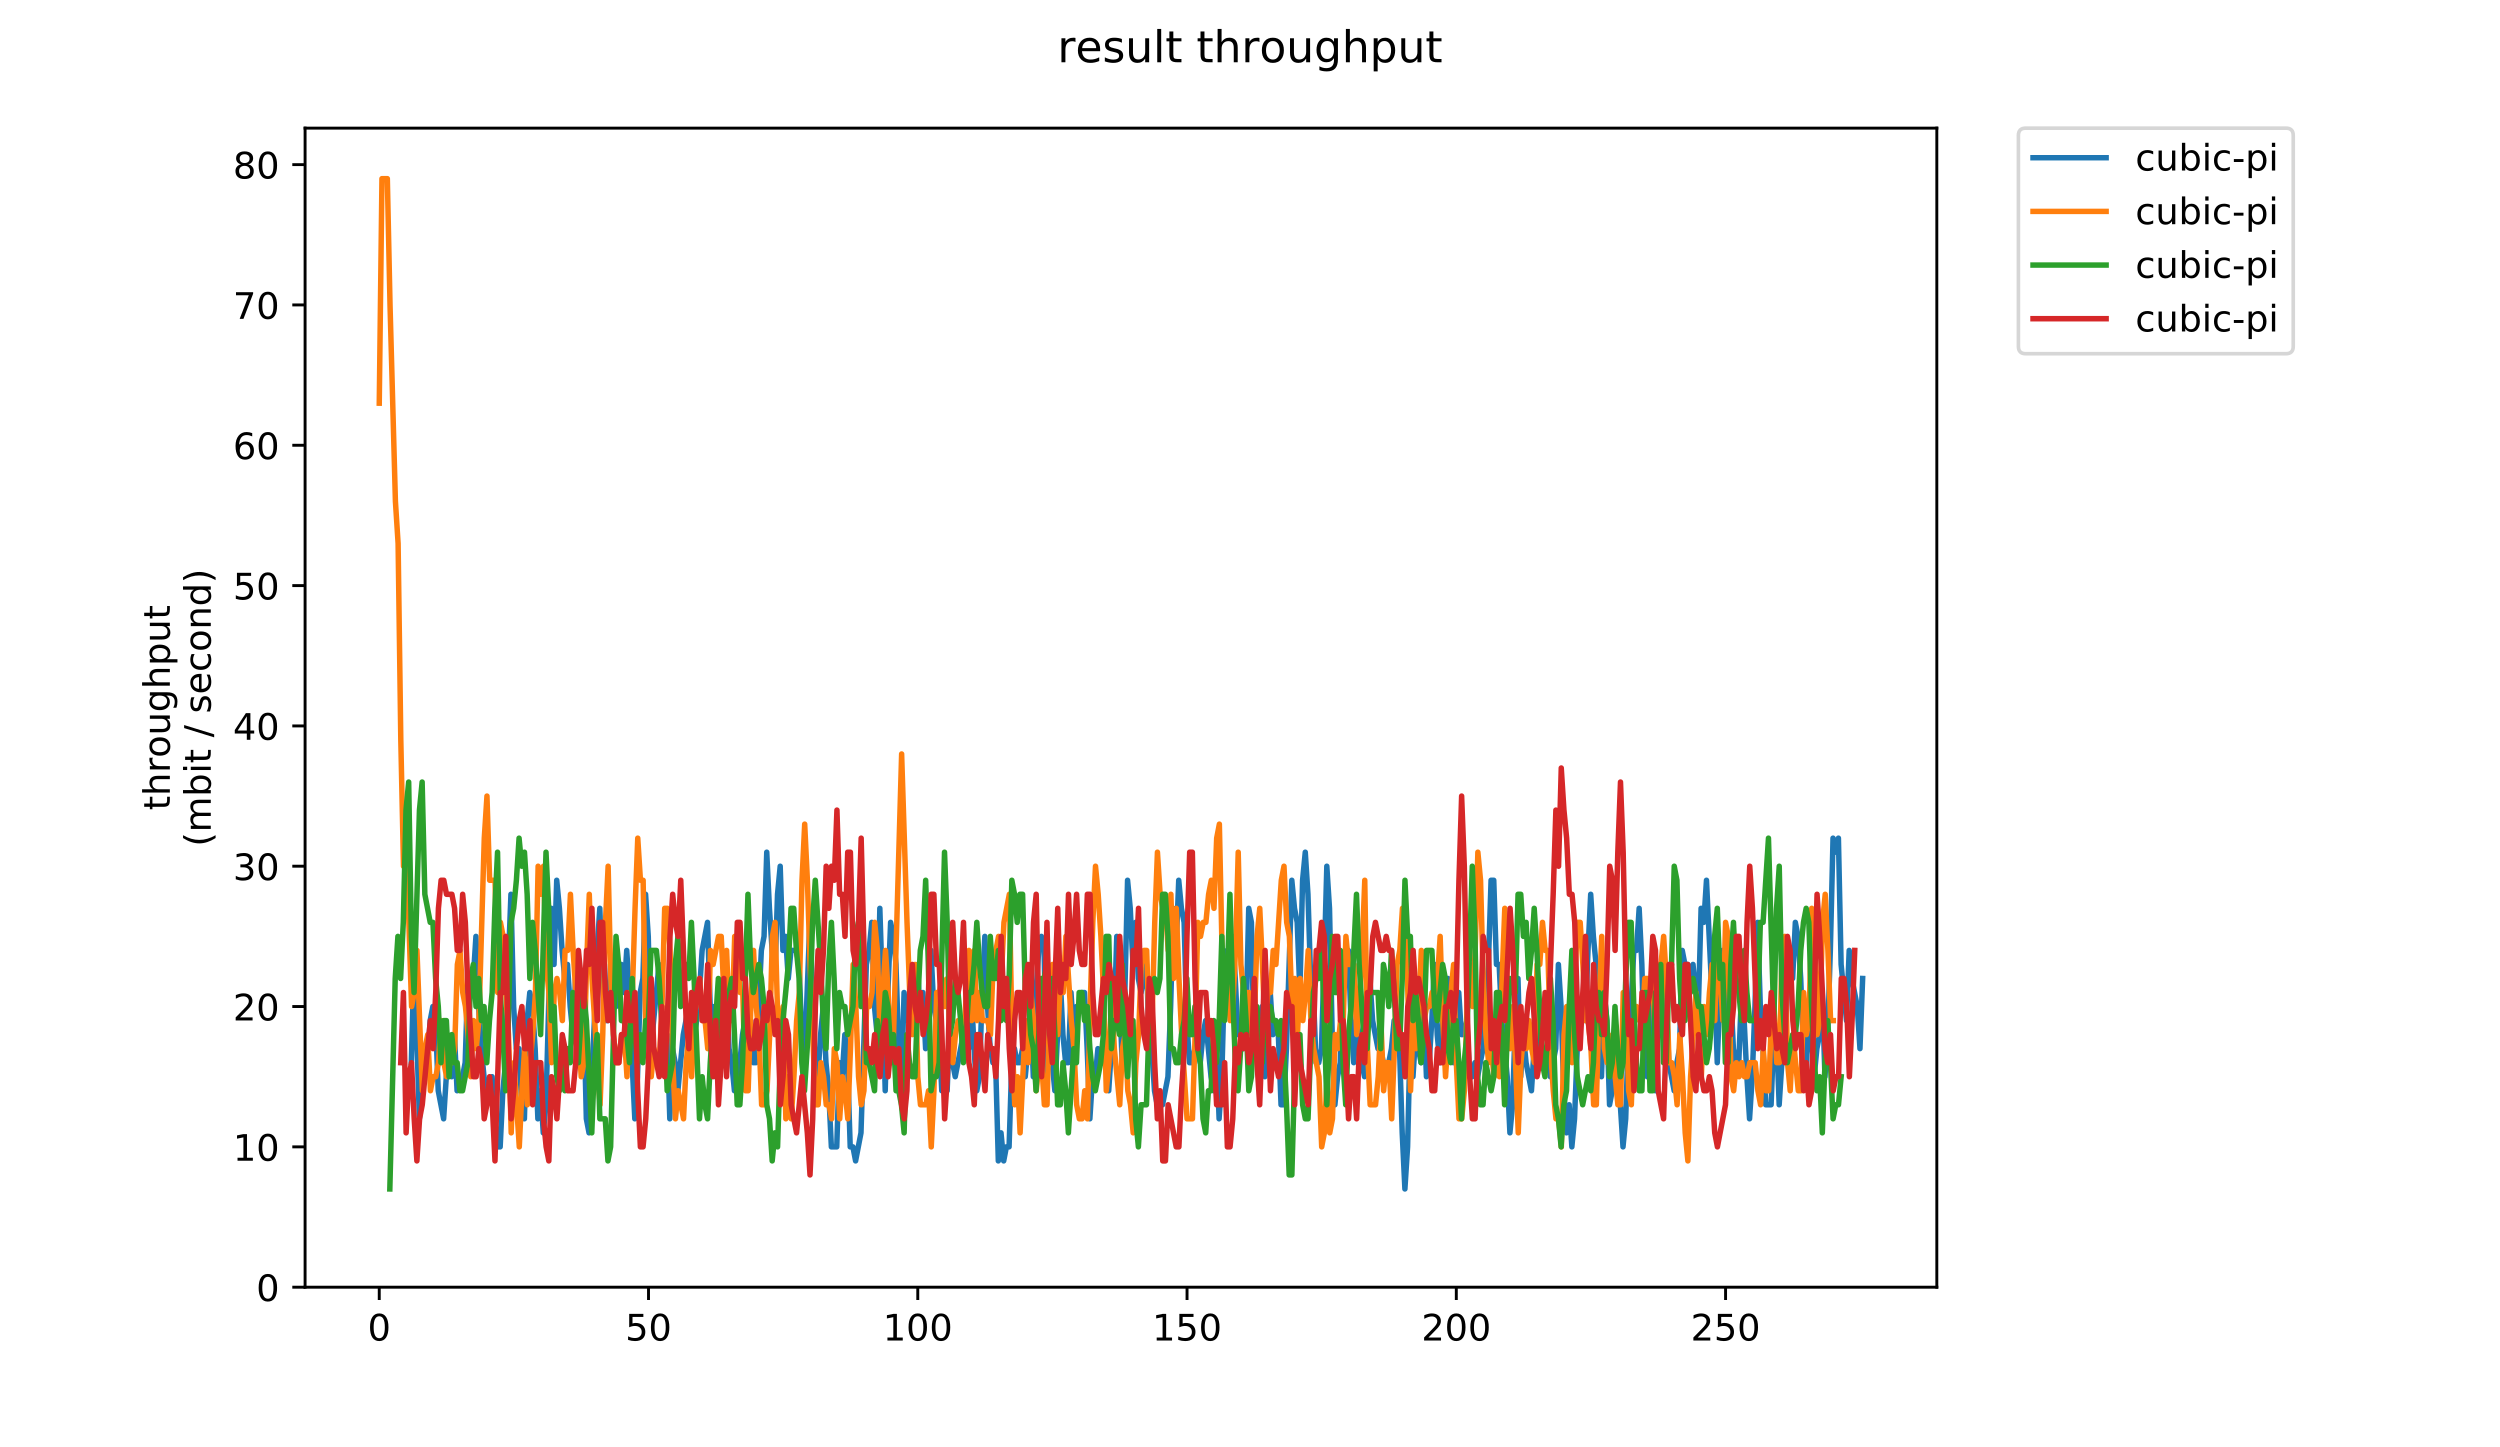 <?xml version="1.0" encoding="utf-8" standalone="no"?>
<!DOCTYPE svg PUBLIC "-//W3C//DTD SVG 1.1//EN"
  "http://www.w3.org/Graphics/SVG/1.1/DTD/svg11.dtd">
<!-- Created with matplotlib (https://matplotlib.org/) -->
<svg height="396pt" version="1.1" viewBox="0 0 684 396" width="684pt" xmlns="http://www.w3.org/2000/svg" xmlns:xlink="http://www.w3.org/1999/xlink">
 <defs>
  <style type="text/css">
*{stroke-linecap:butt;stroke-linejoin:round;}
  </style>
 </defs>
 <g id="figure_1">
  <g id="patch_1">
   <path d="M 0 396 
L 684 396 
L 684 0 
L 0 0 
z
" style="fill:#ffffff;"/>
  </g>
  <g id="axes_1">
   <g id="patch_2">
    <path d="M 83.472 352.174 
L 529.913 352.174 
L 529.913 35.062 
L 83.472 35.062 
z
" style="fill:#ffffff;"/>
   </g>
   <g id="matplotlib.axis_1">
    <g id="xtick_1">
     <g id="line2d_1">
      <defs>
       <path d="M 0 0 
L 0 3.5 
" id="m13f6777099" style="stroke:#000000;stroke-width:0.8;"/>
      </defs>
      <g>
       <use style="stroke:#000000;stroke-width:0.8;" x="103.762" xlink:href="#m13f6777099" y="352.174"/>
      </g>
     </g>
     <g id="text_1">
      <!-- 0 -->
      <defs>
       <path d="M 31.781 66.406 
Q 24.172 66.406 20.328 58.906 
Q 16.5 51.422 16.5 36.375 
Q 16.5 21.391 20.328 13.891 
Q 24.172 6.391 31.781 6.391 
Q 39.453 6.391 43.281 13.891 
Q 47.125 21.391 47.125 36.375 
Q 47.125 51.422 43.281 58.906 
Q 39.453 66.406 31.781 66.406 
z
M 31.781 74.219 
Q 44.047 74.219 50.516 64.516 
Q 56.984 54.828 56.984 36.375 
Q 56.984 17.969 50.516 8.266 
Q 44.047 -1.422 31.781 -1.422 
Q 19.531 -1.422 13.062 8.266 
Q 6.594 17.969 6.594 36.375 
Q 6.594 54.828 13.062 64.516 
Q 19.531 74.219 31.781 74.219 
z
" id="DejaVuSans-48"/>
      </defs>
      <g transform="translate(100.581 366.773)scale(0.1 -0.1)">
       <use xlink:href="#DejaVuSans-48"/>
      </g>
     </g>
    </g>
    <g id="xtick_2">
     <g id="line2d_2">
      <g>
       <use style="stroke:#000000;stroke-width:0.8;" x="177.433" xlink:href="#m13f6777099" y="352.174"/>
      </g>
     </g>
     <g id="text_2">
      <!-- 50 -->
      <defs>
       <path d="M 10.797 72.906 
L 49.516 72.906 
L 49.516 64.594 
L 19.828 64.594 
L 19.828 46.734 
Q 21.969 47.469 24.109 47.828 
Q 26.266 48.188 28.422 48.188 
Q 40.625 48.188 47.75 41.5 
Q 54.891 34.812 54.891 23.391 
Q 54.891 11.625 47.562 5.094 
Q 40.234 -1.422 26.906 -1.422 
Q 22.312 -1.422 17.547 -0.641 
Q 12.797 0.141 7.719 1.703 
L 7.719 11.625 
Q 12.109 9.234 16.797 8.062 
Q 21.484 6.891 26.703 6.891 
Q 35.156 6.891 40.078 11.328 
Q 45.016 15.766 45.016 23.391 
Q 45.016 31 40.078 35.438 
Q 35.156 39.891 26.703 39.891 
Q 22.75 39.891 18.812 39.016 
Q 14.891 38.141 10.797 36.281 
z
" id="DejaVuSans-53"/>
      </defs>
      <g transform="translate(171.07 366.773)scale(0.1 -0.1)">
       <use xlink:href="#DejaVuSans-53"/>
       <use x="63.623" xlink:href="#DejaVuSans-48"/>
      </g>
     </g>
    </g>
    <g id="xtick_3">
     <g id="line2d_3">
      <g>
       <use style="stroke:#000000;stroke-width:0.8;" x="251.104" xlink:href="#m13f6777099" y="352.174"/>
      </g>
     </g>
     <g id="text_3">
      <!-- 100 -->
      <defs>
       <path d="M 12.406 8.297 
L 28.516 8.297 
L 28.516 63.922 
L 10.984 60.406 
L 10.984 69.391 
L 28.422 72.906 
L 38.281 72.906 
L 38.281 8.297 
L 54.391 8.297 
L 54.391 0 
L 12.406 0 
z
" id="DejaVuSans-49"/>
      </defs>
      <g transform="translate(241.56 366.773)scale(0.1 -0.1)">
       <use xlink:href="#DejaVuSans-49"/>
       <use x="63.623" xlink:href="#DejaVuSans-48"/>
       <use x="127.246" xlink:href="#DejaVuSans-48"/>
      </g>
     </g>
    </g>
    <g id="xtick_4">
     <g id="line2d_4">
      <g>
       <use style="stroke:#000000;stroke-width:0.8;" x="324.774" xlink:href="#m13f6777099" y="352.174"/>
      </g>
     </g>
     <g id="text_4">
      <!-- 150 -->
      <g transform="translate(315.231 366.773)scale(0.1 -0.1)">
       <use xlink:href="#DejaVuSans-49"/>
       <use x="63.623" xlink:href="#DejaVuSans-53"/>
       <use x="127.246" xlink:href="#DejaVuSans-48"/>
      </g>
     </g>
    </g>
    <g id="xtick_5">
     <g id="line2d_5">
      <g>
       <use style="stroke:#000000;stroke-width:0.8;" x="398.445" xlink:href="#m13f6777099" y="352.174"/>
      </g>
     </g>
     <g id="text_5">
      <!-- 200 -->
      <defs>
       <path d="M 19.188 8.297 
L 53.609 8.297 
L 53.609 0 
L 7.328 0 
L 7.328 8.297 
Q 12.938 14.109 22.625 23.891 
Q 32.328 33.688 34.812 36.531 
Q 39.547 41.844 41.422 45.531 
Q 43.312 49.219 43.312 52.781 
Q 43.312 58.594 39.234 62.25 
Q 35.156 65.922 28.609 65.922 
Q 23.969 65.922 18.812 64.312 
Q 13.672 62.703 7.812 59.422 
L 7.812 69.391 
Q 13.766 71.781 18.938 73 
Q 24.125 74.219 28.422 74.219 
Q 39.75 74.219 46.484 68.547 
Q 53.219 62.891 53.219 53.422 
Q 53.219 48.922 51.531 44.891 
Q 49.859 40.875 45.406 35.406 
Q 44.188 33.984 37.641 27.219 
Q 31.109 20.453 19.188 8.297 
z
" id="DejaVuSans-50"/>
      </defs>
      <g transform="translate(388.901 366.773)scale(0.1 -0.1)">
       <use xlink:href="#DejaVuSans-50"/>
       <use x="63.623" xlink:href="#DejaVuSans-48"/>
       <use x="127.246" xlink:href="#DejaVuSans-48"/>
      </g>
     </g>
    </g>
    <g id="xtick_6">
     <g id="line2d_6">
      <g>
       <use style="stroke:#000000;stroke-width:0.8;" x="472.116" xlink:href="#m13f6777099" y="352.174"/>
      </g>
     </g>
     <g id="text_6">
      <!-- 250 -->
      <g transform="translate(462.572 366.773)scale(0.1 -0.1)">
       <use xlink:href="#DejaVuSans-50"/>
       <use x="63.623" xlink:href="#DejaVuSans-53"/>
       <use x="127.246" xlink:href="#DejaVuSans-48"/>
      </g>
     </g>
    </g>
   </g>
   <g id="matplotlib.axis_2">
    <g id="ytick_1">
     <g id="line2d_7">
      <defs>
       <path d="M 0 0 
L -3.5 0 
" id="mbad0dc009b" style="stroke:#000000;stroke-width:0.8;"/>
      </defs>
      <g>
       <use style="stroke:#000000;stroke-width:0.8;" x="83.472" xlink:href="#mbad0dc009b" y="352.174"/>
      </g>
     </g>
     <g id="text_7">
      <!-- 0 -->
      <g transform="translate(70.11 355.973)scale(0.1 -0.1)">
       <use xlink:href="#DejaVuSans-48"/>
      </g>
     </g>
    </g>
    <g id="ytick_2">
     <g id="line2d_8">
      <g>
       <use style="stroke:#000000;stroke-width:0.8;" x="83.472" xlink:href="#mbad0dc009b" y="313.783"/>
      </g>
     </g>
     <g id="text_8">
      <!-- 10 -->
      <g transform="translate(63.747 317.582)scale(0.1 -0.1)">
       <use xlink:href="#DejaVuSans-49"/>
       <use x="63.623" xlink:href="#DejaVuSans-48"/>
      </g>
     </g>
    </g>
    <g id="ytick_3">
     <g id="line2d_9">
      <g>
       <use style="stroke:#000000;stroke-width:0.8;" x="83.472" xlink:href="#mbad0dc009b" y="275.392"/>
      </g>
     </g>
     <g id="text_9">
      <!-- 20 -->
      <g transform="translate(63.747 279.191)scale(0.1 -0.1)">
       <use xlink:href="#DejaVuSans-50"/>
       <use x="63.623" xlink:href="#DejaVuSans-48"/>
      </g>
     </g>
    </g>
    <g id="ytick_4">
     <g id="line2d_10">
      <g>
       <use style="stroke:#000000;stroke-width:0.8;" x="83.472" xlink:href="#mbad0dc009b" y="237"/>
      </g>
     </g>
     <g id="text_10">
      <!-- 30 -->
      <defs>
       <path d="M 40.578 39.312 
Q 47.656 37.797 51.625 33 
Q 55.609 28.219 55.609 21.188 
Q 55.609 10.406 48.188 4.484 
Q 40.766 -1.422 27.094 -1.422 
Q 22.516 -1.422 17.656 -0.516 
Q 12.797 0.391 7.625 2.203 
L 7.625 11.719 
Q 11.719 9.328 16.594 8.109 
Q 21.484 6.891 26.812 6.891 
Q 36.078 6.891 40.938 10.547 
Q 45.797 14.203 45.797 21.188 
Q 45.797 27.641 41.281 31.266 
Q 36.766 34.906 28.719 34.906 
L 20.219 34.906 
L 20.219 43.016 
L 29.109 43.016 
Q 36.375 43.016 40.234 45.922 
Q 44.094 48.828 44.094 54.297 
Q 44.094 59.906 40.109 62.906 
Q 36.141 65.922 28.719 65.922 
Q 24.656 65.922 20.016 65.031 
Q 15.375 64.156 9.812 62.312 
L 9.812 71.094 
Q 15.438 72.656 20.344 73.438 
Q 25.25 74.219 29.594 74.219 
Q 40.828 74.219 47.359 69.109 
Q 53.906 64.016 53.906 55.328 
Q 53.906 49.266 50.438 45.094 
Q 46.969 40.922 40.578 39.312 
z
" id="DejaVuSans-51"/>
      </defs>
      <g transform="translate(63.747 240.8)scale(0.1 -0.1)">
       <use xlink:href="#DejaVuSans-51"/>
       <use x="63.623" xlink:href="#DejaVuSans-48"/>
      </g>
     </g>
    </g>
    <g id="ytick_5">
     <g id="line2d_11">
      <g>
       <use style="stroke:#000000;stroke-width:0.8;" x="83.472" xlink:href="#mbad0dc009b" y="198.609"/>
      </g>
     </g>
     <g id="text_11">
      <!-- 40 -->
      <defs>
       <path d="M 37.797 64.312 
L 12.891 25.391 
L 37.797 25.391 
z
M 35.203 72.906 
L 47.609 72.906 
L 47.609 25.391 
L 58.016 25.391 
L 58.016 17.188 
L 47.609 17.188 
L 47.609 0 
L 37.797 0 
L 37.797 17.188 
L 4.891 17.188 
L 4.891 26.703 
z
" id="DejaVuSans-52"/>
      </defs>
      <g transform="translate(63.747 202.408)scale(0.1 -0.1)">
       <use xlink:href="#DejaVuSans-52"/>
       <use x="63.623" xlink:href="#DejaVuSans-48"/>
      </g>
     </g>
    </g>
    <g id="ytick_6">
     <g id="line2d_12">
      <g>
       <use style="stroke:#000000;stroke-width:0.8;" x="83.472" xlink:href="#mbad0dc009b" y="160.218"/>
      </g>
     </g>
     <g id="text_12">
      <!-- 50 -->
      <g transform="translate(63.747 164.017)scale(0.1 -0.1)">
       <use xlink:href="#DejaVuSans-53"/>
       <use x="63.623" xlink:href="#DejaVuSans-48"/>
      </g>
     </g>
    </g>
    <g id="ytick_7">
     <g id="line2d_13">
      <g>
       <use style="stroke:#000000;stroke-width:0.8;" x="83.472" xlink:href="#mbad0dc009b" y="121.827"/>
      </g>
     </g>
     <g id="text_13">
      <!-- 60 -->
      <defs>
       <path d="M 33.016 40.375 
Q 26.375 40.375 22.484 35.828 
Q 18.609 31.297 18.609 23.391 
Q 18.609 15.531 22.484 10.953 
Q 26.375 6.391 33.016 6.391 
Q 39.656 6.391 43.531 10.953 
Q 47.406 15.531 47.406 23.391 
Q 47.406 31.297 43.531 35.828 
Q 39.656 40.375 33.016 40.375 
z
M 52.594 71.297 
L 52.594 62.312 
Q 48.875 64.062 45.094 64.984 
Q 41.312 65.922 37.594 65.922 
Q 27.828 65.922 22.672 59.328 
Q 17.531 52.734 16.797 39.406 
Q 19.672 43.656 24.016 45.922 
Q 28.375 48.188 33.594 48.188 
Q 44.578 48.188 50.953 41.516 
Q 57.328 34.859 57.328 23.391 
Q 57.328 12.156 50.688 5.359 
Q 44.047 -1.422 33.016 -1.422 
Q 20.359 -1.422 13.672 8.266 
Q 6.984 17.969 6.984 36.375 
Q 6.984 53.656 15.188 63.938 
Q 23.391 74.219 37.203 74.219 
Q 40.922 74.219 44.703 73.484 
Q 48.484 72.75 52.594 71.297 
z
" id="DejaVuSans-54"/>
      </defs>
      <g transform="translate(63.747 125.626)scale(0.1 -0.1)">
       <use xlink:href="#DejaVuSans-54"/>
       <use x="63.623" xlink:href="#DejaVuSans-48"/>
      </g>
     </g>
    </g>
    <g id="ytick_8">
     <g id="line2d_14">
      <g>
       <use style="stroke:#000000;stroke-width:0.8;" x="83.472" xlink:href="#mbad0dc009b" y="83.435"/>
      </g>
     </g>
     <g id="text_14">
      <!-- 70 -->
      <defs>
       <path d="M 8.203 72.906 
L 55.078 72.906 
L 55.078 68.703 
L 28.609 0 
L 18.312 0 
L 43.219 64.594 
L 8.203 64.594 
z
" id="DejaVuSans-55"/>
      </defs>
      <g transform="translate(63.747 87.235)scale(0.1 -0.1)">
       <use xlink:href="#DejaVuSans-55"/>
       <use x="63.623" xlink:href="#DejaVuSans-48"/>
      </g>
     </g>
    </g>
    <g id="ytick_9">
     <g id="line2d_15">
      <g>
       <use style="stroke:#000000;stroke-width:0.8;" x="83.472" xlink:href="#mbad0dc009b" y="45.044"/>
      </g>
     </g>
     <g id="text_15">
      <!-- 80 -->
      <defs>
       <path d="M 31.781 34.625 
Q 24.75 34.625 20.719 30.859 
Q 16.703 27.094 16.703 20.516 
Q 16.703 13.922 20.719 10.156 
Q 24.75 6.391 31.781 6.391 
Q 38.812 6.391 42.859 10.172 
Q 46.922 13.969 46.922 20.516 
Q 46.922 27.094 42.891 30.859 
Q 38.875 34.625 31.781 34.625 
z
M 21.922 38.812 
Q 15.578 40.375 12.031 44.719 
Q 8.5 49.078 8.5 55.328 
Q 8.5 64.062 14.719 69.141 
Q 20.953 74.219 31.781 74.219 
Q 42.672 74.219 48.875 69.141 
Q 55.078 64.062 55.078 55.328 
Q 55.078 49.078 51.531 44.719 
Q 48 40.375 41.703 38.812 
Q 48.828 37.156 52.797 32.312 
Q 56.781 27.484 56.781 20.516 
Q 56.781 9.906 50.312 4.234 
Q 43.844 -1.422 31.781 -1.422 
Q 19.734 -1.422 13.25 4.234 
Q 6.781 9.906 6.781 20.516 
Q 6.781 27.484 10.781 32.312 
Q 14.797 37.156 21.922 38.812 
z
M 18.312 54.391 
Q 18.312 48.734 21.844 45.562 
Q 25.391 42.391 31.781 42.391 
Q 38.141 42.391 41.719 45.562 
Q 45.312 48.734 45.312 54.391 
Q 45.312 60.062 41.719 63.234 
Q 38.141 66.406 31.781 66.406 
Q 25.391 66.406 21.844 63.234 
Q 18.312 60.062 18.312 54.391 
z
" id="DejaVuSans-56"/>
      </defs>
      <g transform="translate(63.747 48.843)scale(0.1 -0.1)">
       <use xlink:href="#DejaVuSans-56"/>
       <use x="63.623" xlink:href="#DejaVuSans-48"/>
      </g>
     </g>
    </g>
    <g id="text_16">
     <!-- throughput -->
     <defs>
      <path d="M 18.312 70.219 
L 18.312 54.688 
L 36.812 54.688 
L 36.812 47.703 
L 18.312 47.703 
L 18.312 18.016 
Q 18.312 11.328 20.141 9.422 
Q 21.969 7.516 27.594 7.516 
L 36.812 7.516 
L 36.812 0 
L 27.594 0 
Q 17.188 0 13.234 3.875 
Q 9.281 7.766 9.281 18.016 
L 9.281 47.703 
L 2.688 47.703 
L 2.688 54.688 
L 9.281 54.688 
L 9.281 70.219 
z
" id="DejaVuSans-116"/>
      <path d="M 54.891 33.016 
L 54.891 0 
L 45.906 0 
L 45.906 32.719 
Q 45.906 40.484 42.875 44.328 
Q 39.844 48.188 33.797 48.188 
Q 26.516 48.188 22.312 43.547 
Q 18.109 38.922 18.109 30.906 
L 18.109 0 
L 9.078 0 
L 9.078 75.984 
L 18.109 75.984 
L 18.109 46.188 
Q 21.344 51.125 25.703 53.562 
Q 30.078 56 35.797 56 
Q 45.219 56 50.047 50.172 
Q 54.891 44.344 54.891 33.016 
z
" id="DejaVuSans-104"/>
      <path d="M 41.109 46.297 
Q 39.594 47.172 37.812 47.578 
Q 36.031 48 33.891 48 
Q 26.266 48 22.188 43.047 
Q 18.109 38.094 18.109 28.812 
L 18.109 0 
L 9.078 0 
L 9.078 54.688 
L 18.109 54.688 
L 18.109 46.188 
Q 20.953 51.172 25.484 53.578 
Q 30.031 56 36.531 56 
Q 37.453 56 38.578 55.875 
Q 39.703 55.766 41.062 55.516 
z
" id="DejaVuSans-114"/>
      <path d="M 30.609 48.391 
Q 23.391 48.391 19.188 42.75 
Q 14.984 37.109 14.984 27.297 
Q 14.984 17.484 19.156 11.844 
Q 23.344 6.203 30.609 6.203 
Q 37.797 6.203 41.984 11.859 
Q 46.188 17.531 46.188 27.297 
Q 46.188 37.016 41.984 42.703 
Q 37.797 48.391 30.609 48.391 
z
M 30.609 56 
Q 42.328 56 49.016 48.375 
Q 55.719 40.766 55.719 27.297 
Q 55.719 13.875 49.016 6.219 
Q 42.328 -1.422 30.609 -1.422 
Q 18.844 -1.422 12.172 6.219 
Q 5.516 13.875 5.516 27.297 
Q 5.516 40.766 12.172 48.375 
Q 18.844 56 30.609 56 
z
" id="DejaVuSans-111"/>
      <path d="M 8.5 21.578 
L 8.5 54.688 
L 17.484 54.688 
L 17.484 21.922 
Q 17.484 14.156 20.5 10.266 
Q 23.531 6.391 29.594 6.391 
Q 36.859 6.391 41.078 11.031 
Q 45.312 15.672 45.312 23.688 
L 45.312 54.688 
L 54.297 54.688 
L 54.297 0 
L 45.312 0 
L 45.312 8.406 
Q 42.047 3.422 37.719 1 
Q 33.406 -1.422 27.688 -1.422 
Q 18.266 -1.422 13.375 4.438 
Q 8.5 10.297 8.5 21.578 
z
M 31.109 56 
z
" id="DejaVuSans-117"/>
      <path d="M 45.406 27.984 
Q 45.406 37.75 41.375 43.109 
Q 37.359 48.484 30.078 48.484 
Q 22.859 48.484 18.828 43.109 
Q 14.797 37.75 14.797 27.984 
Q 14.797 18.266 18.828 12.891 
Q 22.859 7.516 30.078 7.516 
Q 37.359 7.516 41.375 12.891 
Q 45.406 18.266 45.406 27.984 
z
M 54.391 6.781 
Q 54.391 -7.172 48.188 -13.984 
Q 42 -20.797 29.203 -20.797 
Q 24.469 -20.797 20.266 -20.094 
Q 16.062 -19.391 12.109 -17.922 
L 12.109 -9.188 
Q 16.062 -11.328 19.922 -12.344 
Q 23.781 -13.375 27.781 -13.375 
Q 36.625 -13.375 41.016 -8.766 
Q 45.406 -4.156 45.406 5.172 
L 45.406 9.625 
Q 42.625 4.781 38.281 2.391 
Q 33.938 0 27.875 0 
Q 17.828 0 11.672 7.656 
Q 5.516 15.328 5.516 27.984 
Q 5.516 40.672 11.672 48.328 
Q 17.828 56 27.875 56 
Q 33.938 56 38.281 53.609 
Q 42.625 51.219 45.406 46.391 
L 45.406 54.688 
L 54.391 54.688 
z
" id="DejaVuSans-103"/>
      <path d="M 18.109 8.203 
L 18.109 -20.797 
L 9.078 -20.797 
L 9.078 54.688 
L 18.109 54.688 
L 18.109 46.391 
Q 20.953 51.266 25.266 53.625 
Q 29.594 56 35.594 56 
Q 45.562 56 51.781 48.094 
Q 58.016 40.188 58.016 27.297 
Q 58.016 14.406 51.781 6.484 
Q 45.562 -1.422 35.594 -1.422 
Q 29.594 -1.422 25.266 0.953 
Q 20.953 3.328 18.109 8.203 
z
M 48.688 27.297 
Q 48.688 37.203 44.609 42.844 
Q 40.531 48.484 33.406 48.484 
Q 26.266 48.484 22.188 42.844 
Q 18.109 37.203 18.109 27.297 
Q 18.109 17.391 22.188 11.75 
Q 26.266 6.109 33.406 6.109 
Q 40.531 6.109 44.609 11.75 
Q 48.688 17.391 48.688 27.297 
z
" id="DejaVuSans-112"/>
     </defs>
     <g transform="translate(46.47 221.675)rotate(-90)scale(0.1 -0.1)">
      <use xlink:href="#DejaVuSans-116"/>
      <use x="39.209" xlink:href="#DejaVuSans-104"/>
      <use x="102.588" xlink:href="#DejaVuSans-114"/>
      <use x="143.67" xlink:href="#DejaVuSans-111"/>
      <use x="204.852" xlink:href="#DejaVuSans-117"/>
      <use x="268.23" xlink:href="#DejaVuSans-103"/>
      <use x="331.707" xlink:href="#DejaVuSans-104"/>
      <use x="395.086" xlink:href="#DejaVuSans-112"/>
      <use x="458.562" xlink:href="#DejaVuSans-117"/>
      <use x="521.941" xlink:href="#DejaVuSans-116"/>
     </g>
     <!-- (mbit / second) -->
     <defs>
      <path d="M 31 75.875 
Q 24.469 64.656 21.281 53.656 
Q 18.109 42.672 18.109 31.391 
Q 18.109 20.125 21.312 9.062 
Q 24.516 -2 31 -13.188 
L 23.188 -13.188 
Q 15.875 -1.703 12.234 9.375 
Q 8.594 20.453 8.594 31.391 
Q 8.594 42.281 12.203 53.312 
Q 15.828 64.359 23.188 75.875 
z
" id="DejaVuSans-40"/>
      <path d="M 52 44.188 
Q 55.375 50.25 60.062 53.125 
Q 64.75 56 71.094 56 
Q 79.641 56 84.281 50.016 
Q 88.922 44.047 88.922 33.016 
L 88.922 0 
L 79.891 0 
L 79.891 32.719 
Q 79.891 40.578 77.094 44.375 
Q 74.312 48.188 68.609 48.188 
Q 61.625 48.188 57.562 43.547 
Q 53.516 38.922 53.516 30.906 
L 53.516 0 
L 44.484 0 
L 44.484 32.719 
Q 44.484 40.625 41.703 44.406 
Q 38.922 48.188 33.109 48.188 
Q 26.219 48.188 22.156 43.531 
Q 18.109 38.875 18.109 30.906 
L 18.109 0 
L 9.078 0 
L 9.078 54.688 
L 18.109 54.688 
L 18.109 46.188 
Q 21.188 51.219 25.484 53.609 
Q 29.781 56 35.688 56 
Q 41.656 56 45.828 52.969 
Q 50 49.953 52 44.188 
z
" id="DejaVuSans-109"/>
      <path d="M 48.688 27.297 
Q 48.688 37.203 44.609 42.844 
Q 40.531 48.484 33.406 48.484 
Q 26.266 48.484 22.188 42.844 
Q 18.109 37.203 18.109 27.297 
Q 18.109 17.391 22.188 11.75 
Q 26.266 6.109 33.406 6.109 
Q 40.531 6.109 44.609 11.75 
Q 48.688 17.391 48.688 27.297 
z
M 18.109 46.391 
Q 20.953 51.266 25.266 53.625 
Q 29.594 56 35.594 56 
Q 45.562 56 51.781 48.094 
Q 58.016 40.188 58.016 27.297 
Q 58.016 14.406 51.781 6.484 
Q 45.562 -1.422 35.594 -1.422 
Q 29.594 -1.422 25.266 0.953 
Q 20.953 3.328 18.109 8.203 
L 18.109 0 
L 9.078 0 
L 9.078 75.984 
L 18.109 75.984 
z
" id="DejaVuSans-98"/>
      <path d="M 9.422 54.688 
L 18.406 54.688 
L 18.406 0 
L 9.422 0 
z
M 9.422 75.984 
L 18.406 75.984 
L 18.406 64.594 
L 9.422 64.594 
z
" id="DejaVuSans-105"/>
      <path id="DejaVuSans-32"/>
      <path d="M 25.391 72.906 
L 33.688 72.906 
L 8.297 -9.281 
L 0 -9.281 
z
" id="DejaVuSans-47"/>
      <path d="M 44.281 53.078 
L 44.281 44.578 
Q 40.484 46.531 36.375 47.5 
Q 32.281 48.484 27.875 48.484 
Q 21.188 48.484 17.844 46.438 
Q 14.5 44.391 14.5 40.281 
Q 14.5 37.156 16.891 35.375 
Q 19.281 33.594 26.516 31.984 
L 29.594 31.297 
Q 39.156 29.25 43.188 25.516 
Q 47.219 21.781 47.219 15.094 
Q 47.219 7.469 41.188 3.016 
Q 35.156 -1.422 24.609 -1.422 
Q 20.219 -1.422 15.453 -0.562 
Q 10.688 0.297 5.422 2 
L 5.422 11.281 
Q 10.406 8.688 15.234 7.391 
Q 20.062 6.109 24.812 6.109 
Q 31.156 6.109 34.562 8.281 
Q 37.984 10.453 37.984 14.406 
Q 37.984 18.062 35.516 20.016 
Q 33.062 21.969 24.703 23.781 
L 21.578 24.516 
Q 13.234 26.266 9.516 29.906 
Q 5.812 33.547 5.812 39.891 
Q 5.812 47.609 11.281 51.797 
Q 16.75 56 26.812 56 
Q 31.781 56 36.172 55.266 
Q 40.578 54.547 44.281 53.078 
z
" id="DejaVuSans-115"/>
      <path d="M 56.203 29.594 
L 56.203 25.203 
L 14.891 25.203 
Q 15.484 15.922 20.484 11.062 
Q 25.484 6.203 34.422 6.203 
Q 39.594 6.203 44.453 7.469 
Q 49.312 8.734 54.109 11.281 
L 54.109 2.781 
Q 49.266 0.734 44.188 -0.344 
Q 39.109 -1.422 33.891 -1.422 
Q 20.797 -1.422 13.156 6.188 
Q 5.516 13.812 5.516 26.812 
Q 5.516 40.234 12.766 48.109 
Q 20.016 56 32.328 56 
Q 43.359 56 49.781 48.891 
Q 56.203 41.797 56.203 29.594 
z
M 47.219 32.234 
Q 47.125 39.594 43.094 43.984 
Q 39.062 48.391 32.422 48.391 
Q 24.906 48.391 20.391 44.141 
Q 15.875 39.891 15.188 32.172 
z
" id="DejaVuSans-101"/>
      <path d="M 48.781 52.594 
L 48.781 44.188 
Q 44.969 46.297 41.141 47.344 
Q 37.312 48.391 33.406 48.391 
Q 24.656 48.391 19.812 42.844 
Q 14.984 37.312 14.984 27.297 
Q 14.984 17.281 19.812 11.734 
Q 24.656 6.203 33.406 6.203 
Q 37.312 6.203 41.141 7.25 
Q 44.969 8.297 48.781 10.406 
L 48.781 2.094 
Q 45.016 0.344 40.984 -0.531 
Q 36.969 -1.422 32.422 -1.422 
Q 20.062 -1.422 12.781 6.344 
Q 5.516 14.109 5.516 27.297 
Q 5.516 40.672 12.859 48.328 
Q 20.219 56 33.016 56 
Q 37.156 56 41.109 55.141 
Q 45.062 54.297 48.781 52.594 
z
" id="DejaVuSans-99"/>
      <path d="M 54.891 33.016 
L 54.891 0 
L 45.906 0 
L 45.906 32.719 
Q 45.906 40.484 42.875 44.328 
Q 39.844 48.188 33.797 48.188 
Q 26.516 48.188 22.312 43.547 
Q 18.109 38.922 18.109 30.906 
L 18.109 0 
L 9.078 0 
L 9.078 54.688 
L 18.109 54.688 
L 18.109 46.188 
Q 21.344 51.125 25.703 53.562 
Q 30.078 56 35.797 56 
Q 45.219 56 50.047 50.172 
Q 54.891 44.344 54.891 33.016 
z
" id="DejaVuSans-110"/>
      <path d="M 45.406 46.391 
L 45.406 75.984 
L 54.391 75.984 
L 54.391 0 
L 45.406 0 
L 45.406 8.203 
Q 42.578 3.328 38.25 0.953 
Q 33.938 -1.422 27.875 -1.422 
Q 17.969 -1.422 11.734 6.484 
Q 5.516 14.406 5.516 27.297 
Q 5.516 40.188 11.734 48.094 
Q 17.969 56 27.875 56 
Q 33.938 56 38.25 53.625 
Q 42.578 51.266 45.406 46.391 
z
M 14.797 27.297 
Q 14.797 17.391 18.875 11.75 
Q 22.953 6.109 30.078 6.109 
Q 37.203 6.109 41.297 11.75 
Q 45.406 17.391 45.406 27.297 
Q 45.406 37.203 41.297 42.844 
Q 37.203 48.484 30.078 48.484 
Q 22.953 48.484 18.875 42.844 
Q 14.797 37.203 14.797 27.297 
z
" id="DejaVuSans-100"/>
      <path d="M 8.016 75.875 
L 15.828 75.875 
Q 23.141 64.359 26.781 53.312 
Q 30.422 42.281 30.422 31.391 
Q 30.422 20.453 26.781 9.375 
Q 23.141 -1.703 15.828 -13.188 
L 8.016 -13.188 
Q 14.5 -2 17.703 9.062 
Q 20.906 20.125 20.906 31.391 
Q 20.906 42.672 17.703 53.656 
Q 14.5 64.656 8.016 75.875 
z
" id="DejaVuSans-41"/>
     </defs>
     <g transform="translate(57.668 231.609)rotate(-90)scale(0.1 -0.1)">
      <use xlink:href="#DejaVuSans-40"/>
      <use x="39.014" xlink:href="#DejaVuSans-109"/>
      <use x="136.426" xlink:href="#DejaVuSans-98"/>
      <use x="199.902" xlink:href="#DejaVuSans-105"/>
      <use x="227.686" xlink:href="#DejaVuSans-116"/>
      <use x="266.895" xlink:href="#DejaVuSans-32"/>
      <use x="298.682" xlink:href="#DejaVuSans-47"/>
      <use x="332.373" xlink:href="#DejaVuSans-32"/>
      <use x="364.16" xlink:href="#DejaVuSans-115"/>
      <use x="416.26" xlink:href="#DejaVuSans-101"/>
      <use x="477.783" xlink:href="#DejaVuSans-99"/>
      <use x="532.764" xlink:href="#DejaVuSans-111"/>
      <use x="593.945" xlink:href="#DejaVuSans-110"/>
      <use x="657.324" xlink:href="#DejaVuSans-100"/>
      <use x="720.801" xlink:href="#DejaVuSans-41"/>
     </g>
    </g>
   </g>
   <g id="line2d_16">
    <path clip-path="url(#p4cc40658da)" d="M 112.535 290.748 
L 113.272 263.874 
L 114.008 283.07 
L 114.745 306.105 
L 115.482 298.426 
L 116.218 286.909 
L 116.955 290.748 
L 117.692 279.231 
L 118.429 275.392 
L 119.165 279.231 
L 119.902 298.426 
L 121.375 306.105 
L 122.112 294.587 
L 122.849 286.909 
L 123.585 294.587 
L 124.322 283.07 
L 125.059 298.426 
L 125.796 294.587 
L 126.532 294.587 
L 127.269 290.748 
L 128.006 267.713 
L 128.742 271.553 
L 129.479 267.713 
L 130.216 256.196 
L 130.953 275.392 
L 131.689 286.909 
L 132.426 294.587 
L 133.163 298.426 
L 133.899 298.426 
L 134.636 294.587 
L 135.373 306.105 
L 136.11 313.783 
L 136.846 313.783 
L 137.583 298.426 
L 138.32 290.748 
L 139.056 263.874 
L 139.793 244.679 
L 140.53 275.392 
L 141.266 286.909 
L 142.003 286.909 
L 142.74 302.266 
L 143.477 306.105 
L 144.213 279.231 
L 144.95 271.553 
L 145.687 275.392 
L 146.423 286.909 
L 147.16 306.105 
L 147.897 298.426 
L 148.634 309.944 
L 149.37 302.266 
L 150.844 248.518 
L 151.58 263.874 
L 152.317 240.84 
L 153.054 248.518 
L 153.79 260.035 
L 154.527 267.713 
L 155.264 263.874 
L 156.001 275.392 
L 156.737 283.07 
L 157.474 267.713 
L 158.211 279.231 
L 158.947 271.553 
L 159.684 275.392 
L 160.421 306.105 
L 161.158 309.944 
L 162.631 279.231 
L 163.368 260.035 
L 164.104 248.518 
L 164.841 267.713 
L 165.578 279.231 
L 166.315 279.231 
L 167.051 263.874 
L 167.788 263.874 
L 168.525 275.392 
L 169.261 263.874 
L 169.998 263.874 
L 170.735 271.553 
L 171.471 260.035 
L 172.208 271.553 
L 172.945 290.748 
L 173.682 306.105 
L 174.418 294.587 
L 175.155 271.553 
L 175.892 267.713 
L 176.628 244.679 
L 177.365 256.196 
L 178.102 286.909 
L 180.312 263.874 
L 181.049 279.231 
L 181.785 286.909 
L 182.522 283.07 
L 183.259 306.105 
L 183.995 286.909 
L 184.732 290.748 
L 185.469 298.426 
L 186.942 283.07 
L 188.416 275.392 
L 189.152 290.748 
L 189.889 283.07 
L 190.626 279.231 
L 191.363 271.553 
L 192.099 260.035 
L 193.573 252.357 
L 194.309 275.392 
L 195.046 275.392 
L 195.783 294.587 
L 196.52 283.07 
L 197.256 279.231 
L 197.993 283.07 
L 198.73 267.713 
L 199.466 286.909 
L 200.203 290.748 
L 200.94 298.426 
L 202.413 290.748 
L 203.15 283.07 
L 203.887 279.231 
L 204.623 286.909 
L 205.36 279.231 
L 206.097 290.748 
L 206.833 290.748 
L 208.307 260.035 
L 209.044 256.196 
L 209.78 233.161 
L 210.517 248.518 
L 211.254 260.035 
L 211.99 267.713 
L 212.727 244.679 
L 213.464 237 
L 214.201 260.035 
L 214.937 256.196 
L 215.674 267.713 
L 216.411 260.035 
L 217.884 260.035 
L 218.621 263.874 
L 219.357 283.07 
L 220.094 290.748 
L 221.568 252.357 
L 222.304 271.553 
L 223.041 294.587 
L 223.778 294.587 
L 224.514 283.07 
L 225.251 275.392 
L 225.988 290.748 
L 226.725 298.426 
L 227.461 313.783 
L 228.935 313.783 
L 229.671 290.748 
L 230.408 294.587 
L 231.145 283.07 
L 231.881 290.748 
L 232.618 313.783 
L 233.355 313.783 
L 234.092 317.622 
L 235.565 309.944 
L 237.038 263.874 
L 237.775 260.035 
L 238.512 252.357 
L 239.249 275.392 
L 239.985 283.07 
L 240.722 248.518 
L 241.459 271.553 
L 242.195 298.426 
L 242.932 271.553 
L 243.669 252.357 
L 244.406 256.196 
L 245.142 263.874 
L 245.879 286.909 
L 246.616 298.426 
L 247.352 271.553 
L 248.089 279.231 
L 248.826 279.231 
L 249.562 267.713 
L 250.299 279.231 
L 251.036 263.874 
L 251.773 279.231 
L 252.509 271.553 
L 253.246 286.909 
L 253.983 279.231 
L 254.719 260.035 
L 255.456 275.392 
L 256.93 283.07 
L 257.666 298.426 
L 259.14 298.426 
L 259.876 279.231 
L 260.613 290.748 
L 261.35 294.587 
L 264.297 279.231 
L 265.033 286.909 
L 265.77 271.553 
L 266.507 286.909 
L 267.243 298.426 
L 267.98 294.587 
L 268.717 271.553 
L 269.454 256.196 
L 270.19 275.392 
L 270.927 286.909 
L 271.664 290.748 
L 272.4 290.748 
L 273.137 317.622 
L 273.874 309.944 
L 274.611 317.622 
L 275.347 313.783 
L 276.084 313.783 
L 276.821 290.748 
L 277.557 286.909 
L 278.294 290.748 
L 279.031 290.748 
L 279.767 286.909 
L 280.504 294.587 
L 281.241 286.909 
L 281.978 275.392 
L 282.714 294.587 
L 283.451 271.553 
L 284.188 260.035 
L 284.924 256.196 
L 285.661 260.035 
L 286.398 294.587 
L 287.135 279.231 
L 287.871 290.748 
L 288.608 298.426 
L 290.081 267.713 
L 290.818 283.07 
L 291.555 290.748 
L 292.291 290.748 
L 293.028 271.553 
L 293.765 283.07 
L 294.502 275.392 
L 295.238 275.392 
L 295.975 271.553 
L 296.712 271.553 
L 297.448 286.909 
L 298.185 306.105 
L 298.922 294.587 
L 299.659 294.587 
L 300.395 286.909 
L 301.132 290.748 
L 301.869 290.748 
L 302.605 286.909 
L 303.342 298.426 
L 304.079 286.909 
L 304.816 279.231 
L 305.552 256.196 
L 306.289 271.553 
L 307.026 290.748 
L 307.762 271.553 
L 308.499 240.84 
L 309.236 248.518 
L 309.972 263.874 
L 310.709 252.357 
L 311.446 267.713 
L 312.183 271.553 
L 313.656 263.874 
L 314.393 283.07 
L 315.129 286.909 
L 315.866 298.426 
L 316.603 302.266 
L 318.076 302.266 
L 319.55 294.587 
L 320.286 275.392 
L 321.023 248.518 
L 321.76 260.035 
L 322.497 240.84 
L 323.233 248.518 
L 323.97 252.357 
L 324.707 279.231 
L 325.443 290.748 
L 326.18 290.748 
L 326.917 286.909 
L 327.653 286.909 
L 328.39 290.748 
L 329.127 283.07 
L 329.864 279.231 
L 331.337 294.587 
L 332.074 298.426 
L 332.81 286.909 
L 333.547 306.105 
L 334.284 294.587 
L 335.021 267.713 
L 335.757 260.035 
L 336.494 275.392 
L 337.231 256.196 
L 337.967 267.713 
L 338.704 283.07 
L 339.441 279.231 
L 340.177 286.909 
L 340.914 279.231 
L 341.651 248.518 
L 342.388 252.357 
L 343.124 286.909 
L 343.861 286.909 
L 344.598 279.231 
L 345.334 275.392 
L 346.071 294.587 
L 346.808 290.748 
L 347.545 271.553 
L 348.281 283.07 
L 349.018 279.231 
L 349.755 283.07 
L 350.491 302.266 
L 351.228 302.266 
L 351.965 286.909 
L 353.438 240.84 
L 354.175 248.518 
L 354.912 252.357 
L 355.648 271.553 
L 356.385 240.84 
L 357.122 233.161 
L 357.858 244.679 
L 358.595 267.713 
L 359.332 271.553 
L 360.069 290.748 
L 360.805 290.748 
L 361.542 286.909 
L 362.279 263.874 
L 363.015 237 
L 363.752 248.518 
L 364.489 283.07 
L 365.226 302.266 
L 365.962 294.587 
L 366.699 290.748 
L 367.436 263.874 
L 368.172 260.035 
L 368.909 260.035 
L 369.646 279.231 
L 370.382 290.748 
L 371.119 279.231 
L 371.856 283.07 
L 372.593 290.748 
L 373.329 294.587 
L 374.066 271.553 
L 374.803 267.713 
L 375.539 279.231 
L 377.013 286.909 
L 377.75 286.909 
L 378.486 290.748 
L 379.96 290.748 
L 380.696 286.909 
L 381.433 279.231 
L 382.907 286.909 
L 383.643 309.944 
L 384.38 325.3 
L 385.117 313.783 
L 385.853 283.07 
L 386.59 294.587 
L 387.327 283.07 
L 388.8 290.748 
L 389.537 275.392 
L 390.274 294.587 
L 391.01 290.748 
L 391.747 279.231 
L 392.484 263.874 
L 393.22 283.07 
L 393.957 290.748 
L 394.694 279.231 
L 395.431 275.392 
L 396.167 267.713 
L 396.904 275.392 
L 397.641 290.748 
L 398.377 275.392 
L 399.114 271.553 
L 399.851 283.07 
L 400.588 283.07 
L 401.324 279.231 
L 402.061 294.587 
L 402.798 294.587 
L 403.534 290.748 
L 404.271 294.587 
L 405.744 286.909 
L 407.218 263.874 
L 407.955 240.84 
L 408.691 240.84 
L 409.428 263.874 
L 410.165 263.874 
L 410.901 279.231 
L 412.375 294.587 
L 413.112 309.944 
L 413.848 302.266 
L 414.585 279.231 
L 415.322 267.713 
L 416.058 294.587 
L 416.795 283.07 
L 417.532 290.748 
L 419.005 298.426 
L 419.742 286.909 
L 420.479 290.748 
L 421.215 279.231 
L 421.952 283.07 
L 422.689 283.07 
L 423.425 279.231 
L 424.162 294.587 
L 425.636 286.909 
L 426.372 263.874 
L 427.109 275.392 
L 427.846 298.426 
L 428.582 309.944 
L 429.319 302.266 
L 430.056 313.783 
L 430.793 306.105 
L 431.529 286.909 
L 432.266 279.231 
L 433.003 275.392 
L 433.739 279.231 
L 434.476 260.035 
L 435.213 244.679 
L 435.949 256.196 
L 436.686 263.874 
L 437.423 286.909 
L 438.16 294.587 
L 438.896 271.553 
L 439.633 279.231 
L 440.37 302.266 
L 441.106 298.426 
L 441.843 279.231 
L 442.58 286.909 
L 443.317 302.266 
L 444.053 313.783 
L 444.79 306.105 
L 445.527 283.07 
L 446.263 275.392 
L 447 260.035 
L 447.737 260.035 
L 448.473 248.518 
L 449.21 263.874 
L 449.947 290.748 
L 450.684 294.587 
L 451.42 267.713 
L 452.157 286.909 
L 452.894 298.426 
L 453.63 279.231 
L 454.367 283.07 
L 455.104 260.035 
L 455.841 271.553 
L 456.577 290.748 
L 458.051 298.426 
L 458.787 290.748 
L 459.524 286.909 
L 460.261 260.035 
L 460.998 263.874 
L 461.734 263.874 
L 462.471 267.713 
L 463.208 263.874 
L 463.944 271.553 
L 464.681 275.392 
L 465.418 248.518 
L 466.154 252.357 
L 466.891 240.84 
L 468.365 271.553 
L 469.101 267.713 
L 469.838 290.748 
L 470.575 271.553 
L 471.311 260.035 
L 472.048 267.713 
L 472.785 286.909 
L 473.522 271.553 
L 474.258 286.909 
L 474.995 290.748 
L 475.732 290.748 
L 476.468 271.553 
L 477.205 279.231 
L 477.942 294.587 
L 478.678 306.105 
L 479.415 294.587 
L 480.152 275.392 
L 480.889 252.357 
L 481.625 275.392 
L 482.362 286.909 
L 483.099 302.266 
L 484.572 302.266 
L 485.309 283.07 
L 486.046 283.07 
L 486.782 302.266 
L 487.519 290.748 
L 488.256 286.909 
L 488.992 271.553 
L 489.729 267.713 
L 490.466 267.713 
L 491.203 252.357 
L 491.939 256.196 
L 492.676 267.713 
L 493.413 286.909 
L 494.149 294.587 
L 494.886 275.392 
L 495.623 283.07 
L 496.359 294.587 
L 497.096 286.909 
L 497.833 283.07 
L 498.57 271.553 
L 499.306 294.587 
L 500.043 283.07 
L 500.78 260.035 
L 501.516 229.322 
L 502.253 233.161 
L 502.99 229.322 
L 503.727 263.874 
L 505.2 279.231 
L 505.937 260.035 
L 506.673 267.713 
L 508.147 275.392 
L 508.884 286.909 
L 509.62 267.713 
L 509.62 267.713 
" style="fill:none;stroke:#1f77b4;stroke-linecap:square;stroke-width:1.5;"/>
   </g>
   <g id="line2d_17">
    <path clip-path="url(#p4cc40658da)" d="M 103.765 110.309 
L 104.502 48.883 
L 105.975 48.883 
L 106.712 83.435 
L 108.185 137.183 
L 108.922 148.701 
L 109.659 202.448 
L 110.395 237 
L 111.132 229.322 
L 112.606 275.392 
L 113.342 271.553 
L 114.079 260.035 
L 115.552 298.426 
L 116.289 286.909 
L 117.026 283.07 
L 117.763 298.426 
L 118.499 294.587 
L 119.236 294.587 
L 119.973 290.748 
L 120.709 279.231 
L 121.446 290.748 
L 122.183 294.587 
L 122.919 286.909 
L 123.656 290.748 
L 124.393 286.909 
L 125.13 263.874 
L 125.866 260.035 
L 126.603 271.553 
L 127.34 275.392 
L 128.076 283.07 
L 128.813 294.587 
L 129.55 279.231 
L 130.287 286.909 
L 131.023 279.231 
L 132.497 229.322 
L 133.233 217.805 
L 133.97 240.84 
L 135.444 240.84 
L 136.18 271.553 
L 136.917 252.357 
L 137.654 256.196 
L 138.39 271.553 
L 139.127 283.07 
L 139.864 309.944 
L 140.6 290.748 
L 142.074 313.783 
L 142.811 298.426 
L 143.547 286.909 
L 144.284 302.266 
L 145.021 290.748 
L 145.757 283.07 
L 146.494 271.553 
L 147.231 237 
L 147.968 244.679 
L 148.704 237 
L 149.441 263.874 
L 150.178 271.553 
L 150.914 290.748 
L 151.651 271.553 
L 152.388 267.713 
L 153.125 271.553 
L 153.861 279.231 
L 154.598 260.035 
L 155.335 260.035 
L 156.071 244.679 
L 156.808 260.035 
L 159.018 294.587 
L 159.755 290.748 
L 160.492 263.874 
L 161.228 244.679 
L 161.965 267.713 
L 164.175 302.266 
L 164.912 283.07 
L 165.649 252.357 
L 166.385 237 
L 167.122 267.713 
L 167.859 283.07 
L 168.595 290.748 
L 169.332 290.748 
L 170.069 283.07 
L 170.805 283.07 
L 171.542 294.587 
L 172.279 271.553 
L 173.016 271.553 
L 173.752 248.518 
L 174.489 229.322 
L 175.226 240.84 
L 175.962 240.84 
L 176.699 283.07 
L 177.436 283.07 
L 178.173 294.587 
L 178.909 286.909 
L 179.646 290.748 
L 180.383 290.748 
L 181.119 275.392 
L 181.856 248.518 
L 182.593 248.518 
L 183.33 260.035 
L 184.066 290.748 
L 184.803 306.105 
L 185.54 298.426 
L 187.013 306.105 
L 187.75 290.748 
L 188.486 283.07 
L 189.223 294.587 
L 189.96 279.231 
L 190.697 271.553 
L 191.433 267.713 
L 192.17 279.231 
L 192.907 279.231 
L 193.643 286.909 
L 194.38 260.035 
L 195.117 263.874 
L 196.59 256.196 
L 197.327 256.196 
L 198.064 271.553 
L 198.8 260.035 
L 199.537 279.231 
L 200.274 279.231 
L 201.01 256.196 
L 201.747 260.035 
L 202.484 271.553 
L 203.221 271.553 
L 203.957 298.426 
L 204.694 298.426 
L 205.431 275.392 
L 206.167 260.035 
L 206.904 275.392 
L 207.641 283.07 
L 208.378 302.266 
L 209.114 302.266 
L 209.851 298.426 
L 210.588 283.07 
L 211.324 256.196 
L 212.061 252.357 
L 212.798 279.231 
L 213.535 283.07 
L 214.271 275.392 
L 215.008 306.105 
L 215.745 294.587 
L 216.481 306.105 
L 217.218 294.587 
L 217.955 279.231 
L 218.691 271.553 
L 219.428 240.84 
L 220.165 225.483 
L 220.902 240.84 
L 221.638 263.874 
L 223.112 302.266 
L 223.848 302.266 
L 224.585 290.748 
L 225.322 294.587 
L 226.059 302.266 
L 226.795 302.266 
L 227.532 306.105 
L 228.269 286.909 
L 229.005 290.748 
L 229.742 306.105 
L 230.479 294.587 
L 231.215 298.426 
L 231.952 306.105 
L 232.689 286.909 
L 233.426 263.874 
L 234.162 275.392 
L 234.899 294.587 
L 235.636 302.266 
L 236.372 298.426 
L 237.109 275.392 
L 237.846 275.392 
L 238.583 271.553 
L 239.319 252.357 
L 240.056 260.035 
L 240.793 283.07 
L 242.266 260.035 
L 243.003 271.553 
L 243.74 290.748 
L 244.476 283.07 
L 246.686 206.287 
L 248.16 252.357 
L 248.896 271.553 
L 249.633 283.07 
L 250.37 263.874 
L 251.107 294.587 
L 251.843 302.266 
L 253.317 302.266 
L 254.053 298.426 
L 254.79 313.783 
L 255.527 298.426 
L 256.264 271.553 
L 257 271.553 
L 257.737 267.713 
L 258.474 275.392 
L 259.21 267.713 
L 259.947 283.07 
L 260.684 290.748 
L 261.421 283.07 
L 262.157 279.231 
L 262.894 279.231 
L 263.631 286.909 
L 264.367 271.553 
L 265.104 260.035 
L 265.841 279.231 
L 266.577 260.035 
L 267.314 279.231 
L 268.051 271.553 
L 268.788 279.231 
L 270.261 279.231 
L 270.998 283.07 
L 271.734 263.874 
L 273.208 256.196 
L 273.945 267.713 
L 274.681 252.357 
L 276.155 244.679 
L 276.891 283.07 
L 277.628 302.266 
L 278.365 294.587 
L 279.101 309.944 
L 280.575 279.231 
L 281.312 290.748 
L 282.048 271.553 
L 282.785 279.231 
L 283.522 298.426 
L 284.258 290.748 
L 284.995 290.748 
L 285.732 302.266 
L 286.469 302.266 
L 287.205 275.392 
L 287.942 263.874 
L 288.679 263.874 
L 289.415 283.07 
L 290.152 267.713 
L 290.889 271.553 
L 291.626 256.196 
L 293.099 279.231 
L 293.836 286.909 
L 294.572 302.266 
L 295.309 306.105 
L 296.046 306.105 
L 296.782 298.426 
L 297.519 306.105 
L 298.256 275.392 
L 298.993 252.357 
L 299.729 237 
L 300.466 244.679 
L 301.203 256.196 
L 301.939 271.553 
L 302.676 298.426 
L 303.413 290.748 
L 304.15 271.553 
L 304.886 286.909 
L 306.36 302.266 
L 307.096 286.909 
L 307.833 283.07 
L 308.57 298.426 
L 309.306 302.266 
L 310.043 309.944 
L 310.78 290.748 
L 311.517 283.07 
L 312.253 263.874 
L 312.99 260.035 
L 313.727 260.035 
L 314.463 283.07 
L 315.2 279.231 
L 315.937 252.357 
L 316.674 233.161 
L 317.41 244.679 
L 318.147 248.518 
L 318.884 248.518 
L 319.62 260.035 
L 320.357 244.679 
L 321.094 267.713 
L 321.831 248.518 
L 322.567 267.713 
L 323.304 283.07 
L 324.777 306.105 
L 326.251 306.105 
L 326.987 283.07 
L 327.724 252.357 
L 328.461 256.196 
L 329.198 252.357 
L 329.934 252.357 
L 330.671 244.679 
L 331.408 240.84 
L 332.144 248.518 
L 332.881 229.322 
L 333.618 225.483 
L 334.355 260.035 
L 335.091 275.392 
L 335.828 267.713 
L 336.565 279.231 
L 337.301 275.392 
L 338.038 260.035 
L 338.775 233.161 
L 339.512 263.874 
L 340.248 271.553 
L 341.722 271.553 
L 342.458 283.07 
L 343.195 279.231 
L 343.932 256.196 
L 344.668 248.518 
L 345.405 263.874 
L 346.142 283.07 
L 346.879 271.553 
L 347.615 271.553 
L 348.352 260.035 
L 349.089 263.874 
L 350.562 240.84 
L 351.299 237 
L 352.036 252.357 
L 352.772 256.196 
L 353.509 275.392 
L 354.246 267.713 
L 354.982 283.07 
L 355.719 267.713 
L 356.456 279.231 
L 357.192 271.553 
L 357.929 260.035 
L 358.666 279.231 
L 359.403 286.909 
L 360.876 294.587 
L 361.613 313.783 
L 362.349 309.944 
L 363.086 294.587 
L 363.823 309.944 
L 364.56 306.105 
L 365.296 283.07 
L 366.033 286.909 
L 366.77 279.231 
L 367.506 279.231 
L 368.243 256.196 
L 368.98 263.874 
L 370.453 263.874 
L 371.19 283.07 
L 371.927 275.392 
L 372.663 260.035 
L 373.4 240.84 
L 374.137 286.909 
L 374.873 302.266 
L 376.347 302.266 
L 377.084 294.587 
L 377.82 279.231 
L 378.557 298.426 
L 379.294 290.748 
L 380.03 290.748 
L 380.767 306.105 
L 381.504 286.909 
L 382.241 263.874 
L 382.977 260.035 
L 383.714 248.518 
L 384.451 248.518 
L 385.187 271.553 
L 385.924 298.426 
L 386.661 279.231 
L 387.397 286.909 
L 388.134 275.392 
L 388.871 260.035 
L 389.608 279.231 
L 390.344 275.392 
L 391.081 275.392 
L 391.818 271.553 
L 392.554 271.553 
L 393.291 267.713 
L 394.028 256.196 
L 394.765 279.231 
L 395.501 294.587 
L 396.975 271.553 
L 397.711 263.874 
L 398.448 290.748 
L 399.185 306.105 
L 399.922 306.105 
L 400.658 298.426 
L 401.395 275.392 
L 402.132 263.874 
L 402.868 275.392 
L 403.605 260.035 
L 404.342 233.161 
L 405.078 240.84 
L 405.815 267.713 
L 406.552 283.07 
L 407.289 290.748 
L 408.025 286.909 
L 408.762 294.587 
L 409.499 283.07 
L 410.235 294.587 
L 410.972 267.713 
L 411.709 248.518 
L 412.446 271.553 
L 413.182 286.909 
L 413.919 275.392 
L 414.656 290.748 
L 415.392 309.944 
L 416.129 290.748 
L 416.866 283.07 
L 417.602 286.909 
L 418.339 279.231 
L 419.076 286.909 
L 419.813 290.748 
L 420.549 263.874 
L 421.286 263.874 
L 422.023 252.357 
L 422.759 260.035 
L 423.496 260.035 
L 424.233 286.909 
L 424.97 298.426 
L 425.706 306.105 
L 426.443 306.105 
L 427.18 313.783 
L 427.916 283.07 
L 428.653 275.392 
L 429.39 286.909 
L 430.127 290.748 
L 430.863 267.713 
L 431.6 252.357 
L 432.337 252.357 
L 433.073 263.874 
L 433.81 279.231 
L 434.547 279.231 
L 435.283 286.909 
L 436.02 302.266 
L 436.757 302.266 
L 437.494 275.392 
L 438.23 256.196 
L 438.967 286.909 
L 439.704 290.748 
L 441.177 283.07 
L 441.914 294.587 
L 442.651 302.266 
L 443.387 302.266 
L 444.124 271.553 
L 444.861 271.553 
L 445.597 298.426 
L 446.334 302.266 
L 447.071 279.231 
L 447.808 275.392 
L 448.544 279.231 
L 449.281 279.231 
L 450.018 267.713 
L 450.754 267.713 
L 451.491 271.553 
L 452.228 267.713 
L 452.964 286.909 
L 453.701 263.874 
L 454.438 263.874 
L 455.175 256.196 
L 455.911 267.713 
L 456.648 290.748 
L 457.385 290.748 
L 458.121 294.587 
L 458.858 302.266 
L 459.595 283.07 
L 460.332 294.587 
L 461.068 309.944 
L 461.805 317.622 
L 462.542 294.587 
L 464.015 271.553 
L 465.488 294.587 
L 466.225 275.392 
L 466.962 283.07 
L 467.699 271.553 
L 468.435 263.874 
L 469.172 279.231 
L 469.909 256.196 
L 471.382 279.231 
L 472.119 252.357 
L 472.856 256.196 
L 473.592 294.587 
L 474.329 298.426 
L 475.066 290.748 
L 475.802 294.587 
L 476.539 290.748 
L 477.276 294.587 
L 478.013 294.587 
L 478.749 290.748 
L 480.223 290.748 
L 480.959 298.426 
L 481.696 302.266 
L 482.433 286.909 
L 483.169 298.426 
L 483.906 298.426 
L 484.643 279.231 
L 485.38 275.392 
L 486.116 290.748 
L 486.853 290.748 
L 487.59 260.035 
L 488.326 256.196 
L 489.063 290.748 
L 489.8 298.426 
L 490.537 283.07 
L 492.01 298.426 
L 492.747 298.426 
L 493.483 271.553 
L 494.22 283.07 
L 494.957 279.231 
L 495.693 248.518 
L 496.43 252.357 
L 497.167 283.07 
L 497.904 279.231 
L 498.64 252.357 
L 499.377 244.679 
L 500.114 260.035 
L 500.85 279.231 
L 501.587 279.231 
L 501.587 279.231 
" style="fill:none;stroke:#ff7f0e;stroke-linecap:square;stroke-width:1.5;"/>
   </g>
   <g id="line2d_18">
    <path clip-path="url(#p4cc40658da)" d="M 106.657 325.3 
L 108.131 267.713 
L 108.868 256.196 
L 109.604 267.713 
L 110.341 252.357 
L 111.078 221.644 
L 111.814 213.966 
L 112.551 256.196 
L 113.288 271.553 
L 114.761 221.644 
L 115.498 213.966 
L 116.235 244.679 
L 117.708 252.357 
L 118.445 252.357 
L 119.181 267.713 
L 119.918 275.392 
L 120.655 290.748 
L 121.392 279.231 
L 122.128 279.231 
L 122.865 294.587 
L 123.602 283.07 
L 124.338 290.748 
L 125.075 290.748 
L 125.812 298.426 
L 126.549 298.426 
L 128.022 290.748 
L 128.759 267.713 
L 129.495 263.874 
L 130.232 275.392 
L 130.969 267.713 
L 131.705 279.231 
L 132.442 275.392 
L 133.179 290.748 
L 133.916 279.231 
L 134.652 271.553 
L 135.389 248.518 
L 136.126 233.161 
L 136.862 271.553 
L 137.599 283.07 
L 138.336 298.426 
L 139.073 279.231 
L 139.809 252.357 
L 140.546 248.518 
L 141.283 240.84 
L 142.019 229.322 
L 142.756 237 
L 143.493 233.161 
L 144.229 244.679 
L 144.966 267.713 
L 145.703 252.357 
L 146.44 260.035 
L 147.913 283.07 
L 149.386 233.161 
L 150.123 248.518 
L 150.86 279.231 
L 151.597 275.392 
L 152.333 294.587 
L 153.07 298.426 
L 153.807 290.748 
L 154.543 298.426 
L 155.28 286.909 
L 156.017 290.748 
L 156.754 271.553 
L 157.49 283.07 
L 158.227 290.748 
L 158.964 279.231 
L 159.7 271.553 
L 160.437 279.231 
L 161.91 309.944 
L 162.647 290.748 
L 163.384 283.07 
L 164.121 306.105 
L 165.594 306.105 
L 166.331 317.622 
L 167.067 313.783 
L 168.541 256.196 
L 169.278 263.874 
L 170.014 279.231 
L 170.751 279.231 
L 171.488 283.07 
L 172.224 290.748 
L 172.961 267.713 
L 173.698 283.07 
L 174.435 290.748 
L 175.171 283.07 
L 175.908 290.748 
L 176.645 279.231 
L 177.381 279.231 
L 178.118 260.035 
L 179.591 260.035 
L 180.328 267.713 
L 181.065 279.231 
L 181.802 279.231 
L 182.538 298.426 
L 184.012 290.748 
L 184.748 263.874 
L 185.485 256.196 
L 186.222 275.392 
L 186.959 267.713 
L 187.695 263.874 
L 188.432 267.713 
L 189.169 252.357 
L 189.905 267.713 
L 191.379 306.105 
L 192.115 294.587 
L 192.852 302.266 
L 193.589 306.105 
L 194.326 290.748 
L 195.062 279.231 
L 195.799 279.231 
L 196.536 267.713 
L 197.272 286.909 
L 198.009 290.748 
L 198.746 286.909 
L 199.483 271.553 
L 200.219 267.713 
L 200.956 283.07 
L 201.693 302.266 
L 202.429 302.266 
L 203.166 290.748 
L 204.64 244.679 
L 205.376 263.874 
L 206.113 271.553 
L 207.586 263.874 
L 208.323 267.713 
L 209.06 275.392 
L 209.796 302.266 
L 210.533 306.105 
L 211.27 317.622 
L 212.007 309.944 
L 212.743 313.783 
L 213.48 290.748 
L 214.217 279.231 
L 215.69 263.874 
L 216.427 248.518 
L 217.164 248.518 
L 217.9 260.035 
L 218.637 267.713 
L 219.374 290.748 
L 220.11 298.426 
L 221.584 275.392 
L 222.32 252.357 
L 223.057 240.84 
L 224.531 263.874 
L 225.267 279.231 
L 226.004 286.909 
L 226.741 263.874 
L 227.477 252.357 
L 228.214 267.713 
L 228.951 286.909 
L 229.688 271.553 
L 230.424 275.392 
L 231.161 275.392 
L 231.898 283.07 
L 233.371 275.392 
L 234.108 256.196 
L 234.845 252.357 
L 235.581 275.392 
L 236.318 267.713 
L 237.055 290.748 
L 237.791 290.748 
L 239.265 298.426 
L 240.001 279.231 
L 240.738 286.909 
L 241.475 283.07 
L 242.212 271.553 
L 242.948 275.392 
L 243.685 286.909 
L 244.422 283.07 
L 245.158 298.426 
L 245.895 298.426 
L 246.632 302.266 
L 247.369 309.944 
L 248.105 283.07 
L 248.842 290.748 
L 249.579 294.587 
L 250.315 294.587 
L 251.052 275.392 
L 251.789 260.035 
L 252.525 256.196 
L 253.262 240.84 
L 253.999 263.874 
L 254.736 298.426 
L 255.472 294.587 
L 256.209 294.587 
L 256.946 290.748 
L 258.419 233.161 
L 259.156 252.357 
L 259.893 283.07 
L 260.629 279.231 
L 261.366 267.713 
L 262.103 271.553 
L 262.839 279.231 
L 263.576 290.748 
L 264.313 283.07 
L 265.05 271.553 
L 265.786 271.553 
L 266.523 263.874 
L 267.26 252.357 
L 267.996 263.874 
L 268.733 271.553 
L 269.47 275.392 
L 270.206 275.392 
L 270.943 256.196 
L 271.68 267.713 
L 272.417 267.713 
L 273.153 260.035 
L 273.89 279.231 
L 274.627 267.713 
L 275.363 279.231 
L 276.1 267.713 
L 276.837 240.84 
L 277.574 244.679 
L 278.31 252.357 
L 279.047 244.679 
L 279.784 244.679 
L 280.52 271.553 
L 281.257 271.553 
L 281.994 283.07 
L 282.731 286.909 
L 283.467 298.426 
L 284.941 267.713 
L 285.677 267.713 
L 286.414 263.874 
L 287.151 271.553 
L 287.887 267.713 
L 288.624 283.07 
L 289.361 302.266 
L 290.098 302.266 
L 290.834 290.748 
L 291.571 298.426 
L 292.308 309.944 
L 293.781 286.909 
L 294.518 290.748 
L 295.255 271.553 
L 295.991 271.553 
L 296.728 279.231 
L 297.465 275.392 
L 298.201 286.909 
L 298.938 294.587 
L 299.675 298.426 
L 301.148 290.748 
L 301.885 283.07 
L 302.622 256.196 
L 303.358 256.196 
L 304.095 286.909 
L 304.832 279.231 
L 305.568 279.231 
L 306.305 283.07 
L 307.042 263.874 
L 307.779 283.07 
L 308.515 294.587 
L 309.252 279.231 
L 309.989 279.231 
L 310.725 306.105 
L 311.462 313.783 
L 312.199 302.266 
L 313.672 302.266 
L 314.409 279.231 
L 315.146 271.553 
L 315.882 267.713 
L 316.619 271.553 
L 317.356 267.713 
L 318.092 244.679 
L 318.829 244.679 
L 319.566 256.196 
L 320.303 286.909 
L 321.039 286.909 
L 321.776 290.748 
L 322.513 290.748 
L 323.249 283.07 
L 323.986 279.231 
L 324.723 267.713 
L 325.46 283.07 
L 326.196 283.07 
L 326.933 275.392 
L 327.67 286.909 
L 328.406 290.748 
L 329.143 306.105 
L 329.88 309.944 
L 330.616 298.426 
L 331.353 298.426 
L 332.09 279.231 
L 332.827 290.748 
L 333.563 279.231 
L 334.3 256.196 
L 335.037 279.231 
L 335.773 267.713 
L 336.51 244.679 
L 337.247 271.553 
L 337.984 290.748 
L 338.72 298.426 
L 339.457 286.909 
L 340.194 267.713 
L 340.93 279.231 
L 341.667 298.426 
L 342.404 294.587 
L 343.141 275.392 
L 343.877 275.392 
L 344.614 286.909 
L 345.351 290.748 
L 346.087 275.392 
L 347.561 275.392 
L 348.297 279.231 
L 349.034 279.231 
L 349.771 283.07 
L 350.508 279.231 
L 351.244 286.909 
L 351.981 302.266 
L 352.718 321.461 
L 353.454 321.461 
L 354.191 294.587 
L 354.928 290.748 
L 355.665 283.07 
L 356.401 302.266 
L 357.138 306.105 
L 357.875 306.105 
L 358.611 286.909 
L 359.348 271.553 
L 360.085 267.713 
L 360.822 267.713 
L 361.558 256.196 
L 363.032 302.266 
L 363.768 283.07 
L 364.505 256.196 
L 365.242 271.553 
L 365.978 271.553 
L 366.715 260.035 
L 367.452 290.748 
L 368.189 302.266 
L 368.925 283.07 
L 369.662 275.392 
L 371.135 244.679 
L 371.872 263.874 
L 373.346 286.909 
L 374.082 286.909 
L 374.819 271.553 
L 377.029 271.553 
L 377.766 286.909 
L 378.502 263.874 
L 379.239 267.713 
L 379.976 275.392 
L 380.713 260.035 
L 381.449 271.553 
L 382.186 286.909 
L 382.923 286.909 
L 383.659 267.713 
L 384.396 240.84 
L 385.133 256.196 
L 385.87 256.196 
L 386.606 279.231 
L 387.343 271.553 
L 388.08 279.231 
L 388.816 290.748 
L 389.553 283.07 
L 390.29 260.035 
L 391.763 260.035 
L 392.5 275.392 
L 393.237 279.231 
L 394.71 263.874 
L 395.447 267.713 
L 396.183 286.909 
L 396.92 290.748 
L 397.657 279.231 
L 398.394 279.231 
L 399.13 290.748 
L 399.867 306.105 
L 400.604 290.748 
L 401.34 283.07 
L 402.814 237 
L 403.551 256.196 
L 404.287 294.587 
L 405.024 302.266 
L 405.761 302.266 
L 406.497 290.748 
L 407.971 298.426 
L 408.707 294.587 
L 409.444 271.553 
L 410.181 271.553 
L 410.918 283.07 
L 411.654 302.266 
L 412.391 283.07 
L 413.128 267.713 
L 413.864 271.553 
L 414.601 271.553 
L 415.338 244.679 
L 416.075 244.679 
L 416.811 256.196 
L 417.548 252.357 
L 418.285 267.713 
L 419.021 260.035 
L 419.758 248.518 
L 420.495 260.035 
L 421.968 290.748 
L 422.705 294.587 
L 423.442 283.07 
L 424.178 267.713 
L 424.915 279.231 
L 425.652 302.266 
L 426.388 306.105 
L 427.125 313.783 
L 427.862 302.266 
L 428.599 298.426 
L 429.335 275.392 
L 430.072 260.035 
L 430.809 283.07 
L 431.545 294.587 
L 433.019 302.266 
L 434.492 294.587 
L 435.229 298.426 
L 435.966 290.748 
L 436.702 271.553 
L 437.439 271.553 
L 438.176 283.07 
L 438.913 271.553 
L 439.649 279.231 
L 440.386 294.587 
L 441.123 290.748 
L 441.859 275.392 
L 442.596 286.909 
L 443.333 294.587 
L 444.069 290.748 
L 444.806 267.713 
L 445.543 252.357 
L 446.28 252.357 
L 447.016 275.392 
L 447.753 290.748 
L 448.49 298.426 
L 449.226 298.426 
L 449.963 271.553 
L 450.7 271.553 
L 451.437 298.426 
L 452.173 298.426 
L 452.91 271.553 
L 453.647 271.553 
L 454.383 263.874 
L 455.12 290.748 
L 455.857 290.748 
L 456.593 267.713 
L 457.33 263.874 
L 458.067 237 
L 458.804 240.84 
L 459.54 267.713 
L 460.277 279.231 
L 461.014 279.231 
L 461.75 267.713 
L 462.487 271.553 
L 463.224 267.713 
L 464.697 275.392 
L 465.434 275.392 
L 466.907 290.748 
L 467.644 286.909 
L 468.381 279.231 
L 469.118 256.196 
L 469.854 248.518 
L 470.591 267.713 
L 471.328 263.874 
L 472.064 290.748 
L 472.801 290.748 
L 473.538 263.874 
L 474.274 252.357 
L 475.011 267.713 
L 475.748 271.553 
L 476.485 279.231 
L 477.221 260.035 
L 477.958 271.553 
L 478.695 279.231 
L 480.168 279.231 
L 480.905 275.392 
L 481.642 252.357 
L 482.378 252.357 
L 483.852 229.322 
L 485.325 279.231 
L 486.062 248.518 
L 486.798 237 
L 487.535 271.553 
L 488.272 283.07 
L 489.009 290.748 
L 490.482 283.07 
L 491.219 283.07 
L 491.955 275.392 
L 492.692 260.035 
L 493.429 252.357 
L 494.166 248.518 
L 494.902 252.357 
L 495.639 275.392 
L 496.376 290.748 
L 497.112 298.426 
L 497.849 294.587 
L 498.586 309.944 
L 499.323 290.748 
L 500.059 279.231 
L 500.796 290.748 
L 501.533 306.105 
L 502.269 302.266 
L 503.006 302.266 
L 503.743 294.587 
L 503.743 294.587 
" style="fill:none;stroke:#2ca02c;stroke-linecap:square;stroke-width:1.5;"/>
   </g>
   <g id="line2d_19">
    <path clip-path="url(#p4cc40658da)" d="M 109.638 290.748 
L 110.375 271.553 
L 111.112 309.944 
L 111.848 294.587 
L 112.585 290.748 
L 113.322 306.105 
L 114.058 317.622 
L 114.795 306.105 
L 115.532 302.266 
L 117.742 279.231 
L 118.479 286.909 
L 119.215 271.553 
L 119.952 248.518 
L 120.689 240.84 
L 121.425 240.84 
L 122.162 244.679 
L 123.636 244.679 
L 124.372 248.518 
L 125.109 260.035 
L 125.846 260.035 
L 126.582 244.679 
L 127.319 252.357 
L 128.056 271.553 
L 129.529 294.587 
L 130.266 294.587 
L 131.003 286.909 
L 131.739 290.748 
L 132.476 306.105 
L 133.213 302.266 
L 133.949 294.587 
L 134.686 302.266 
L 135.423 317.622 
L 136.896 271.553 
L 137.633 271.553 
L 138.37 256.196 
L 139.106 286.909 
L 139.843 306.105 
L 140.58 298.426 
L 141.317 286.909 
L 142.053 279.231 
L 142.79 275.392 
L 143.527 286.909 
L 144.263 286.909 
L 145 279.231 
L 145.737 302.266 
L 146.474 290.748 
L 147.947 290.748 
L 148.684 306.105 
L 149.42 313.783 
L 150.157 317.622 
L 150.894 294.587 
L 151.63 298.426 
L 152.367 306.105 
L 153.841 283.07 
L 154.577 286.909 
L 155.314 298.426 
L 156.787 298.426 
L 157.524 290.748 
L 158.261 260.035 
L 159.734 275.392 
L 160.471 260.035 
L 161.208 263.874 
L 161.944 248.518 
L 162.681 267.713 
L 163.418 279.231 
L 164.154 252.357 
L 164.891 252.357 
L 165.628 271.553 
L 166.365 279.231 
L 167.101 271.553 
L 167.838 283.07 
L 168.575 290.748 
L 169.311 290.748 
L 170.048 283.07 
L 170.785 283.07 
L 171.522 271.553 
L 172.258 279.231 
L 172.995 279.231 
L 173.732 271.553 
L 174.468 298.426 
L 175.205 313.783 
L 175.942 313.783 
L 176.679 306.105 
L 177.415 290.748 
L 178.152 267.713 
L 178.889 286.909 
L 180.362 294.587 
L 181.099 275.392 
L 181.835 294.587 
L 182.572 279.231 
L 183.309 256.196 
L 184.046 244.679 
L 184.782 252.357 
L 185.519 256.196 
L 186.256 240.84 
L 187.729 279.231 
L 188.466 286.909 
L 189.203 271.553 
L 189.939 279.231 
L 190.676 271.553 
L 191.413 267.713 
L 192.149 279.231 
L 192.886 279.231 
L 193.623 263.874 
L 194.359 283.07 
L 195.096 294.587 
L 195.833 279.231 
L 196.57 302.266 
L 197.306 290.748 
L 198.043 267.713 
L 198.78 294.587 
L 199.516 275.392 
L 200.253 271.553 
L 200.99 275.392 
L 201.727 252.357 
L 202.463 252.357 
L 203.2 267.713 
L 203.937 267.713 
L 204.673 283.07 
L 205.41 286.909 
L 206.147 286.909 
L 206.884 279.231 
L 207.62 286.909 
L 208.357 283.07 
L 209.094 275.392 
L 209.83 279.231 
L 210.567 271.553 
L 211.304 275.392 
L 212.04 283.07 
L 212.777 279.231 
L 213.514 302.266 
L 214.251 294.587 
L 214.987 279.231 
L 215.724 283.07 
L 216.461 302.266 
L 217.934 309.944 
L 219.408 294.587 
L 220.881 309.944 
L 221.618 321.461 
L 222.354 306.105 
L 223.091 275.392 
L 223.828 260.035 
L 224.565 271.553 
L 225.301 260.035 
L 226.038 237 
L 226.775 248.518 
L 227.511 237 
L 228.248 240.84 
L 228.985 221.644 
L 229.721 244.679 
L 230.458 244.679 
L 231.195 256.196 
L 231.932 233.161 
L 232.668 233.161 
L 233.405 260.035 
L 234.142 263.874 
L 234.878 252.357 
L 235.615 229.322 
L 237.089 286.909 
L 237.825 286.909 
L 238.562 290.748 
L 239.299 283.07 
L 240.035 290.748 
L 240.772 294.587 
L 241.509 283.07 
L 242.245 279.231 
L 242.982 294.587 
L 243.719 286.909 
L 244.456 286.909 
L 245.192 290.748 
L 245.929 286.909 
L 246.666 302.266 
L 247.402 306.105 
L 248.139 298.426 
L 248.876 271.553 
L 249.613 263.874 
L 250.349 275.392 
L 251.086 279.231 
L 251.823 271.553 
L 252.559 283.07 
L 253.296 279.231 
L 254.033 271.553 
L 254.77 244.679 
L 255.506 244.679 
L 256.243 263.874 
L 256.98 263.874 
L 257.716 283.07 
L 258.453 306.105 
L 259.19 294.587 
L 259.926 267.713 
L 260.663 252.357 
L 261.4 267.713 
L 262.137 271.553 
L 262.873 267.713 
L 263.61 252.357 
L 264.347 275.392 
L 265.083 290.748 
L 265.82 294.587 
L 266.557 302.266 
L 267.294 283.07 
L 268.03 283.07 
L 269.504 298.426 
L 270.24 283.07 
L 270.977 286.909 
L 271.714 286.909 
L 272.45 294.587 
L 273.187 279.231 
L 273.924 256.196 
L 274.661 275.392 
L 275.397 267.713 
L 276.134 286.909 
L 276.871 298.426 
L 277.607 279.231 
L 278.344 271.553 
L 279.081 271.553 
L 279.818 286.909 
L 280.554 267.713 
L 281.291 263.874 
L 282.028 275.392 
L 282.764 252.357 
L 283.501 244.679 
L 284.238 279.231 
L 284.975 294.587 
L 285.711 279.231 
L 286.448 252.357 
L 287.185 283.07 
L 287.921 290.748 
L 288.658 267.713 
L 289.395 248.518 
L 290.131 271.553 
L 290.868 263.874 
L 291.605 267.713 
L 292.342 244.679 
L 293.078 263.874 
L 293.815 256.196 
L 294.552 244.679 
L 295.288 260.035 
L 296.025 263.874 
L 296.762 263.874 
L 297.499 244.679 
L 298.235 244.679 
L 298.972 271.553 
L 299.709 283.07 
L 300.445 283.07 
L 301.919 267.713 
L 302.655 271.553 
L 303.392 263.874 
L 304.129 267.713 
L 304.866 267.713 
L 305.602 279.231 
L 306.339 256.196 
L 307.076 267.713 
L 308.549 275.392 
L 309.286 283.07 
L 310.023 260.035 
L 310.759 263.874 
L 311.496 248.518 
L 312.233 275.392 
L 312.969 283.07 
L 313.706 286.909 
L 314.443 267.713 
L 315.18 271.553 
L 315.916 290.748 
L 316.653 306.105 
L 317.39 298.426 
L 318.126 317.622 
L 318.863 317.622 
L 319.6 302.266 
L 321.81 313.783 
L 322.547 313.783 
L 323.283 298.426 
L 324.02 286.909 
L 324.757 256.196 
L 325.493 233.161 
L 326.23 233.161 
L 326.967 267.713 
L 327.704 286.909 
L 328.44 271.553 
L 329.914 271.553 
L 330.65 283.07 
L 331.387 279.231 
L 332.124 286.909 
L 332.861 302.266 
L 334.334 302.266 
L 335.071 290.748 
L 335.807 313.783 
L 336.544 313.783 
L 337.281 306.105 
L 338.017 286.909 
L 338.754 290.748 
L 339.491 283.07 
L 340.228 286.909 
L 340.964 283.07 
L 341.701 290.748 
L 342.438 286.909 
L 343.174 267.713 
L 343.911 290.748 
L 344.648 302.266 
L 345.385 283.07 
L 346.121 260.035 
L 347.595 298.426 
L 348.331 286.909 
L 349.805 294.587 
L 351.278 286.909 
L 352.015 271.553 
L 352.752 275.392 
L 353.488 275.392 
L 354.225 302.266 
L 354.962 283.07 
L 355.698 290.748 
L 357.909 302.266 
L 358.645 279.231 
L 359.382 283.07 
L 360.119 260.035 
L 360.855 260.035 
L 361.592 252.357 
L 362.329 256.196 
L 363.066 279.231 
L 363.802 267.713 
L 364.539 263.874 
L 365.276 256.196 
L 366.012 256.196 
L 366.749 279.231 
L 367.486 279.231 
L 368.222 290.748 
L 368.959 306.105 
L 369.696 294.587 
L 370.433 294.587 
L 371.169 306.105 
L 371.906 286.909 
L 372.643 283.07 
L 373.379 290.748 
L 374.116 271.553 
L 374.853 271.553 
L 375.59 256.196 
L 376.326 252.357 
L 377.8 260.035 
L 378.536 260.035 
L 379.273 256.196 
L 380.01 260.035 
L 380.746 260.035 
L 381.483 271.553 
L 382.22 279.231 
L 382.957 283.07 
L 383.693 283.07 
L 384.43 294.587 
L 385.167 275.392 
L 385.903 271.553 
L 386.64 260.035 
L 387.377 271.553 
L 388.114 267.713 
L 389.587 275.392 
L 390.324 283.07 
L 391.06 286.909 
L 391.797 298.426 
L 392.534 298.426 
L 393.271 286.909 
L 394.007 290.748 
L 394.744 290.748 
L 395.481 275.392 
L 396.217 275.392 
L 396.954 271.553 
L 397.691 279.231 
L 398.427 271.553 
L 399.164 240.84 
L 399.901 217.805 
L 400.638 237 
L 401.374 275.392 
L 402.111 294.587 
L 402.848 306.105 
L 403.584 306.105 
L 404.321 286.909 
L 405.058 279.231 
L 405.795 256.196 
L 406.531 260.035 
L 407.268 260.035 
L 408.005 286.909 
L 408.741 279.231 
L 409.478 290.748 
L 410.215 279.231 
L 410.952 275.392 
L 411.688 279.231 
L 413.162 248.518 
L 413.898 260.035 
L 414.635 279.231 
L 415.372 290.748 
L 416.108 275.392 
L 416.845 286.909 
L 418.319 271.553 
L 419.055 267.713 
L 419.792 279.231 
L 420.529 294.587 
L 421.265 290.748 
L 422.002 283.07 
L 422.739 271.553 
L 423.476 286.909 
L 424.212 263.874 
L 424.949 244.679 
L 425.686 221.644 
L 426.422 237 
L 427.159 210.127 
L 427.896 221.644 
L 428.632 229.322 
L 429.369 244.679 
L 430.106 244.679 
L 430.843 252.357 
L 431.579 275.392 
L 432.316 286.909 
L 433.789 256.196 
L 434.526 279.231 
L 435.263 286.909 
L 436 263.874 
L 436.736 275.392 
L 437.473 279.231 
L 438.21 279.231 
L 438.946 283.07 
L 439.683 263.874 
L 440.42 237 
L 441.157 240.84 
L 441.893 260.035 
L 442.63 233.161 
L 443.367 213.966 
L 444.103 233.161 
L 444.84 267.713 
L 445.577 283.07 
L 446.313 279.231 
L 447.05 298.426 
L 447.787 286.909 
L 448.524 286.909 
L 449.26 271.553 
L 449.997 279.231 
L 451.47 271.553 
L 452.207 256.196 
L 452.944 260.035 
L 453.681 298.426 
L 455.154 306.105 
L 455.891 283.07 
L 456.627 263.874 
L 457.364 263.874 
L 458.101 279.231 
L 458.837 275.392 
L 460.311 283.07 
L 461.048 263.874 
L 461.784 263.874 
L 463.258 294.587 
L 463.994 298.426 
L 464.731 283.07 
L 465.468 294.587 
L 466.205 298.426 
L 466.941 298.426 
L 467.678 294.587 
L 468.415 298.426 
L 469.151 309.944 
L 469.888 313.783 
L 472.098 302.266 
L 472.835 283.07 
L 473.572 283.07 
L 474.308 275.392 
L 475.045 256.196 
L 475.782 256.196 
L 476.518 271.553 
L 477.255 279.231 
L 477.992 252.357 
L 478.729 237 
L 479.465 248.518 
L 480.939 286.909 
L 481.675 279.231 
L 482.412 286.909 
L 483.149 275.392 
L 483.886 283.07 
L 484.622 271.553 
L 486.096 286.909 
L 486.832 283.07 
L 488.306 290.748 
L 489.042 256.196 
L 489.779 260.035 
L 490.516 279.231 
L 491.253 286.909 
L 491.989 283.07 
L 492.726 283.07 
L 493.463 298.426 
L 494.199 290.748 
L 494.936 302.266 
L 495.673 298.426 
L 497.146 244.679 
L 497.883 256.196 
L 499.356 286.909 
L 500.093 290.748 
L 500.83 283.07 
L 501.567 298.426 
L 502.303 294.587 
L 503.04 294.587 
L 503.777 267.713 
L 504.513 267.713 
L 505.25 275.392 
L 505.987 294.587 
L 506.723 279.231 
L 507.46 260.035 
L 507.46 260.035 
" style="fill:none;stroke:#d62728;stroke-linecap:square;stroke-width:1.5;"/>
   </g>
   <g id="patch_3">
    <path d="M 83.472 352.174 
L 83.472 35.062 
" style="fill:none;stroke:#000000;stroke-linecap:square;stroke-linejoin:miter;stroke-width:0.8;"/>
   </g>
   <g id="patch_4">
    <path d="M 529.913 352.174 
L 529.913 35.062 
" style="fill:none;stroke:#000000;stroke-linecap:square;stroke-linejoin:miter;stroke-width:0.8;"/>
   </g>
   <g id="patch_5">
    <path d="M 83.472 352.174 
L 529.913 352.174 
" style="fill:none;stroke:#000000;stroke-linecap:square;stroke-linejoin:miter;stroke-width:0.8;"/>
   </g>
   <g id="patch_6">
    <path d="M 83.472 35.062 
L 529.913 35.062 
" style="fill:none;stroke:#000000;stroke-linecap:square;stroke-linejoin:miter;stroke-width:0.8;"/>
   </g>
   <g id="legend_1">
    <g id="patch_7">
     <path d="M 554.235 96.775 
L 625.43 96.775 
Q 627.43 96.775 627.43 94.775 
L 627.43 37.062 
Q 627.43 35.062 625.43 35.062 
L 554.235 35.062 
Q 552.235 35.062 552.235 37.062 
L 552.235 94.775 
Q 552.235 96.775 554.235 96.775 
z
" style="fill:#ffffff;opacity:0.8;stroke:#cccccc;stroke-linejoin:miter;"/>
    </g>
    <g id="line2d_20">
     <path d="M 556.235 43.161 
L 576.235 43.161 
" style="fill:none;stroke:#1f77b4;stroke-linecap:square;stroke-width:1.5;"/>
    </g>
    <g id="line2d_21"/>
    <g id="text_17">
     <!-- cubic-pi -->
     <defs>
      <path d="M 4.891 31.391 
L 31.203 31.391 
L 31.203 23.391 
L 4.891 23.391 
z
" id="DejaVuSans-45"/>
     </defs>
     <g transform="translate(584.235 46.661)scale(0.1 -0.1)">
      <use xlink:href="#DejaVuSans-99"/>
      <use x="54.98" xlink:href="#DejaVuSans-117"/>
      <use x="118.359" xlink:href="#DejaVuSans-98"/>
      <use x="181.836" xlink:href="#DejaVuSans-105"/>
      <use x="209.619" xlink:href="#DejaVuSans-99"/>
      <use x="264.6" xlink:href="#DejaVuSans-45"/>
      <use x="300.684" xlink:href="#DejaVuSans-112"/>
      <use x="364.16" xlink:href="#DejaVuSans-105"/>
     </g>
    </g>
    <g id="line2d_22">
     <path d="M 556.235 57.839 
L 576.235 57.839 
" style="fill:none;stroke:#ff7f0e;stroke-linecap:square;stroke-width:1.5;"/>
    </g>
    <g id="line2d_23"/>
    <g id="text_18">
     <!-- cubic-pi -->
     <g transform="translate(584.235 61.339)scale(0.1 -0.1)">
      <use xlink:href="#DejaVuSans-99"/>
      <use x="54.98" xlink:href="#DejaVuSans-117"/>
      <use x="118.359" xlink:href="#DejaVuSans-98"/>
      <use x="181.836" xlink:href="#DejaVuSans-105"/>
      <use x="209.619" xlink:href="#DejaVuSans-99"/>
      <use x="264.6" xlink:href="#DejaVuSans-45"/>
      <use x="300.684" xlink:href="#DejaVuSans-112"/>
      <use x="364.16" xlink:href="#DejaVuSans-105"/>
     </g>
    </g>
    <g id="line2d_24">
     <path d="M 556.235 72.517 
L 576.235 72.517 
" style="fill:none;stroke:#2ca02c;stroke-linecap:square;stroke-width:1.5;"/>
    </g>
    <g id="line2d_25"/>
    <g id="text_19">
     <!-- cubic-pi -->
     <g transform="translate(584.235 76.017)scale(0.1 -0.1)">
      <use xlink:href="#DejaVuSans-99"/>
      <use x="54.98" xlink:href="#DejaVuSans-117"/>
      <use x="118.359" xlink:href="#DejaVuSans-98"/>
      <use x="181.836" xlink:href="#DejaVuSans-105"/>
      <use x="209.619" xlink:href="#DejaVuSans-99"/>
      <use x="264.6" xlink:href="#DejaVuSans-45"/>
      <use x="300.684" xlink:href="#DejaVuSans-112"/>
      <use x="364.16" xlink:href="#DejaVuSans-105"/>
     </g>
    </g>
    <g id="line2d_26">
     <path d="M 556.235 87.195 
L 576.235 87.195 
" style="fill:none;stroke:#d62728;stroke-linecap:square;stroke-width:1.5;"/>
    </g>
    <g id="line2d_27"/>
    <g id="text_20">
     <!-- cubic-pi -->
     <g transform="translate(584.235 90.695)scale(0.1 -0.1)">
      <use xlink:href="#DejaVuSans-99"/>
      <use x="54.98" xlink:href="#DejaVuSans-117"/>
      <use x="118.359" xlink:href="#DejaVuSans-98"/>
      <use x="181.836" xlink:href="#DejaVuSans-105"/>
      <use x="209.619" xlink:href="#DejaVuSans-99"/>
      <use x="264.6" xlink:href="#DejaVuSans-45"/>
      <use x="300.684" xlink:href="#DejaVuSans-112"/>
      <use x="364.16" xlink:href="#DejaVuSans-105"/>
     </g>
    </g>
   </g>
  </g>
  <g id="text_21">
   <!-- result throughput -->
   <defs>
    <path d="M 9.422 75.984 
L 18.406 75.984 
L 18.406 0 
L 9.422 0 
z
" id="DejaVuSans-108"/>
   </defs>
   <g transform="translate(289.321 17.038)scale(0.12 -0.12)">
    <use xlink:href="#DejaVuSans-114"/>
    <use x="41.082" xlink:href="#DejaVuSans-101"/>
    <use x="102.605" xlink:href="#DejaVuSans-115"/>
    <use x="154.705" xlink:href="#DejaVuSans-117"/>
    <use x="218.084" xlink:href="#DejaVuSans-108"/>
    <use x="245.867" xlink:href="#DejaVuSans-116"/>
    <use x="285.076" xlink:href="#DejaVuSans-32"/>
    <use x="316.863" xlink:href="#DejaVuSans-116"/>
    <use x="356.072" xlink:href="#DejaVuSans-104"/>
    <use x="419.451" xlink:href="#DejaVuSans-114"/>
    <use x="460.533" xlink:href="#DejaVuSans-111"/>
    <use x="521.715" xlink:href="#DejaVuSans-117"/>
    <use x="585.094" xlink:href="#DejaVuSans-103"/>
    <use x="648.57" xlink:href="#DejaVuSans-104"/>
    <use x="711.949" xlink:href="#DejaVuSans-112"/>
    <use x="775.426" xlink:href="#DejaVuSans-117"/>
    <use x="838.805" xlink:href="#DejaVuSans-116"/>
   </g>
  </g>
 </g>
 <defs>
  <clipPath id="p4cc40658da">
   <rect height="317.112" width="446.441" x="83.472" y="35.062"/>
  </clipPath>
 </defs>
</svg>
